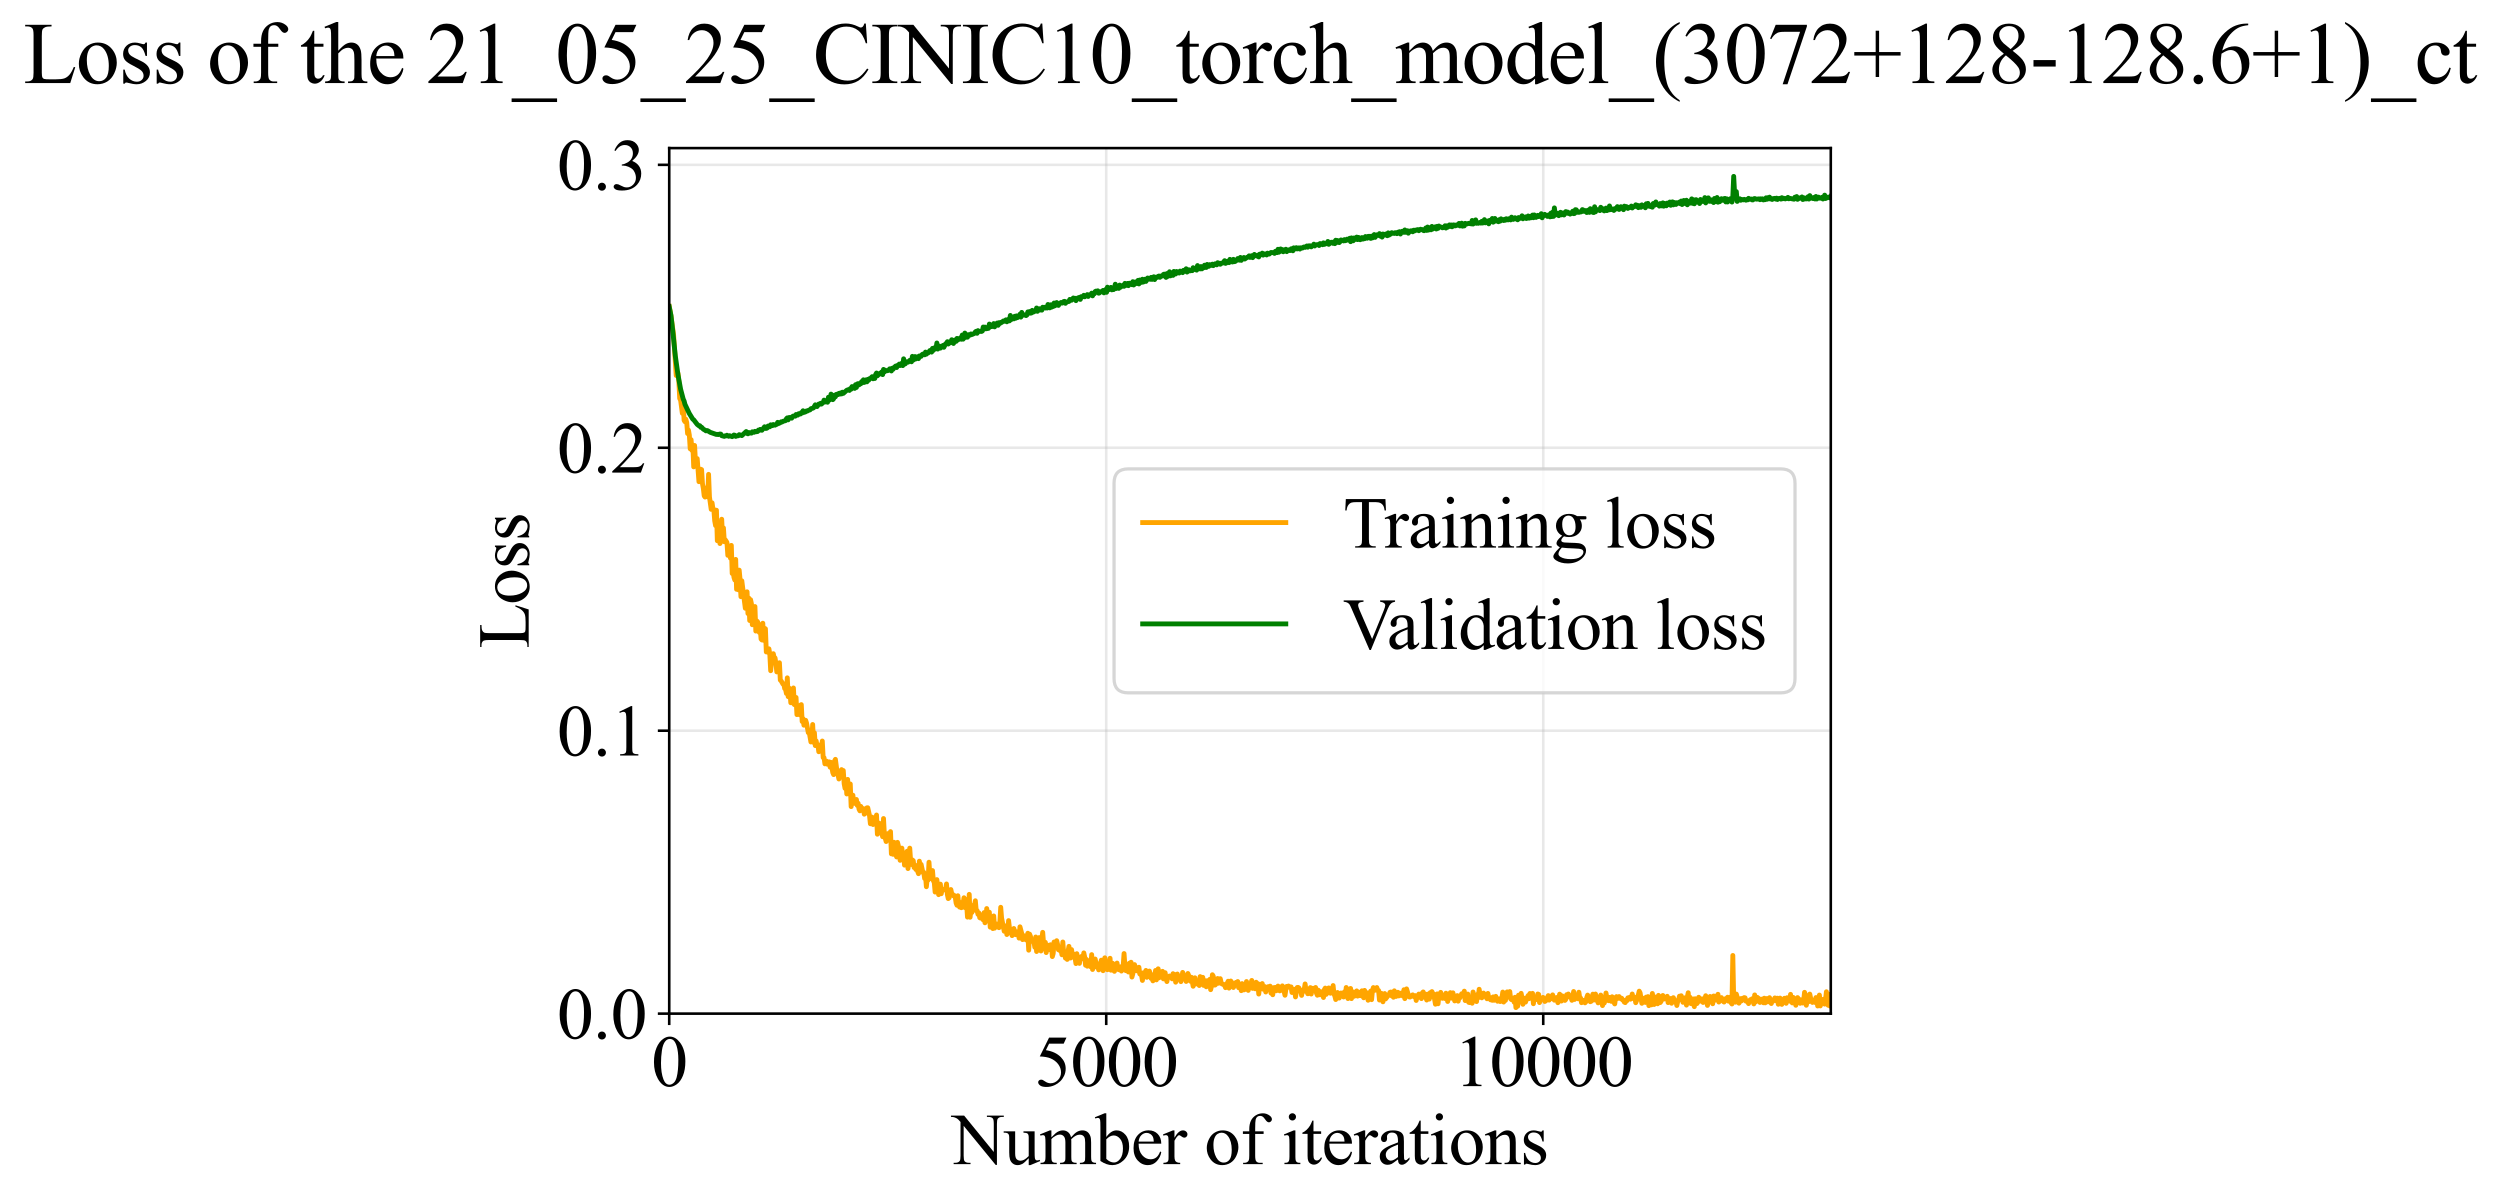 <?xml version="1.0" encoding="utf-8" standalone="no"?>
<!DOCTYPE svg PUBLIC "-//W3C//DTD SVG 1.1//EN"
  "http://www.w3.org/Graphics/SVG/1.1/DTD/svg11.dtd">
<svg xmlns:xlink="http://www.w3.org/1999/xlink" width="768.615pt" height="369.808pt" viewBox="0 0 768.615 369.808" xmlns="http://www.w3.org/2000/svg" version="1.1">
 <defs>
  <style type="text/css">*{stroke-linejoin: round; stroke-linecap: butt}</style>
 </defs>
 <g id="figure_1">
  <g id="patch_1">
   <path d="M 0 369.808 
L 768.615 369.808 
L 768.615 0 
L 0 0 
z
" style="fill: #ffffff"/>
  </g>
  <g id="axes_1">
   <g id="patch_2">
    <path d="M 205.748 311.644 
L 562.867 311.644 
L 562.867 45.532 
L 205.748 45.532 
z
" style="fill: #ffffff"/>
   </g>
   <g id="matplotlib.axis_1">
    <g id="xtick_1">
     <g id="line2d_1">
      <path d="M 205.748 311.644 
L 205.748 45.532 
" clip-path="url(#p75f4cc77b3)" style="fill: none; stroke: #b0b0b0; stroke-opacity: 0.3; stroke-width: 0.8; stroke-linecap: square"/>
     </g>
     <g id="line2d_2">
      <defs>
       <path id="m06ee5448a1" d="M 0 0 
L 0 3.5 
" style="stroke: #000000; stroke-width: 0.8"/>
      </defs>
      <g>
       <use xlink:href="#m06ee5448a1" x="205.748" y="311.644" style="stroke: #000000; stroke-width: 0.8"/>
      </g>
     </g>
     <g id="text_1">
      <!-- 0 -->
      <g transform="translate(200.248 333.92) scale(0.22 -0.22)">
       <defs>
        <path id="TimesNewRomanPSMT-30" d="M 231 2094 
Q 231 2819 450 3342 
Q 669 3866 1031 4122 
Q 1313 4325 1613 4325 
Q 2100 4325 2488 3828 
Q 2972 3213 2972 2159 
Q 2972 1422 2759 906 
Q 2547 391 2217 158 
Q 1888 -75 1581 -75 
Q 975 -75 572 641 
Q 231 1244 231 2094 
z
M 844 2016 
Q 844 1141 1059 588 
Q 1238 122 1591 122 
Q 1759 122 1940 273 
Q 2122 425 2216 781 
Q 2359 1319 2359 2297 
Q 2359 3022 2209 3506 
Q 2097 3866 1919 4016 
Q 1791 4119 1609 4119 
Q 1397 4119 1231 3928 
Q 1006 3669 925 3112 
Q 844 2556 844 2016 
z
" transform="scale(0.016)"/>
       </defs>
       <use xlink:href="#TimesNewRomanPSMT-30"/>
      </g>
     </g>
    </g>
    <g id="xtick_2">
     <g id="line2d_3">
      <path d="M 340.104 311.644 
L 340.104 45.532 
" clip-path="url(#p75f4cc77b3)" style="fill: none; stroke: #b0b0b0; stroke-opacity: 0.3; stroke-width: 0.8; stroke-linecap: square"/>
     </g>
     <g id="line2d_4">
      <g>
       <use xlink:href="#m06ee5448a1" x="340.104" y="311.644" style="stroke: #000000; stroke-width: 0.8"/>
      </g>
     </g>
     <g id="text_2">
      <!-- 5000 -->
      <g transform="translate(318.104 333.92) scale(0.22 -0.22)">
       <defs>
        <path id="TimesNewRomanPSMT-35" d="M 2778 4238 
L 2534 3706 
L 1259 3706 
L 981 3138 
Q 1809 3016 2294 2522 
Q 2709 2097 2709 1522 
Q 2709 1188 2573 903 
Q 2438 619 2231 419 
Q 2025 219 1772 97 
Q 1413 -75 1034 -75 
Q 653 -75 479 54 
Q 306 184 306 341 
Q 306 428 378 495 
Q 450 563 559 563 
Q 641 563 702 538 
Q 763 513 909 409 
Q 1144 247 1384 247 
Q 1750 247 2026 523 
Q 2303 800 2303 1197 
Q 2303 1581 2056 1914 
Q 1809 2247 1375 2428 
Q 1034 2569 447 2591 
L 1259 4238 
L 2778 4238 
z
" transform="scale(0.016)"/>
       </defs>
       <use xlink:href="#TimesNewRomanPSMT-35"/>
       <use xlink:href="#TimesNewRomanPSMT-30" transform="translate(50 0)"/>
       <use xlink:href="#TimesNewRomanPSMT-30" transform="translate(100 0)"/>
       <use xlink:href="#TimesNewRomanPSMT-30" transform="translate(150 0)"/>
      </g>
     </g>
    </g>
    <g id="xtick_3">
     <g id="line2d_5">
      <path d="M 474.461 311.644 
L 474.461 45.532 
" clip-path="url(#p75f4cc77b3)" style="fill: none; stroke: #b0b0b0; stroke-opacity: 0.3; stroke-width: 0.8; stroke-linecap: square"/>
     </g>
     <g id="line2d_6">
      <g>
       <use xlink:href="#m06ee5448a1" x="474.461" y="311.644" style="stroke: #000000; stroke-width: 0.8"/>
      </g>
     </g>
     <g id="text_3">
      <!-- 10000 -->
      <g transform="translate(446.961 333.92) scale(0.22 -0.22)">
       <defs>
        <path id="TimesNewRomanPSMT-31" d="M 750 3822 
L 1781 4325 
L 1884 4325 
L 1884 747 
Q 1884 391 1914 303 
Q 1944 216 2037 169 
Q 2131 122 2419 116 
L 2419 0 
L 825 0 
L 825 116 
Q 1125 122 1212 167 
Q 1300 213 1334 289 
Q 1369 366 1369 747 
L 1369 3034 
Q 1369 3497 1338 3628 
Q 1316 3728 1258 3775 
Q 1200 3822 1119 3822 
Q 1003 3822 797 3725 
L 750 3822 
z
" transform="scale(0.016)"/>
       </defs>
       <use xlink:href="#TimesNewRomanPSMT-31"/>
       <use xlink:href="#TimesNewRomanPSMT-30" transform="translate(50 0)"/>
       <use xlink:href="#TimesNewRomanPSMT-30" transform="translate(100 0)"/>
       <use xlink:href="#TimesNewRomanPSMT-30" transform="translate(150 0)"/>
       <use xlink:href="#TimesNewRomanPSMT-30" transform="translate(200 0)"/>
      </g>
     </g>
    </g>
    <g id="text_4">
     <!-- Number of iterations -->
     <g transform="translate(292.665 357.902) scale(0.22 -0.22)">
      <defs>
       <path id="TimesNewRomanPSMT-4e" d="M -84 4238 
L 1066 4238 
L 3656 1059 
L 3656 3503 
Q 3656 3894 3569 3991 
Q 3453 4122 3203 4122 
L 3056 4122 
L 3056 4238 
L 4531 4238 
L 4531 4122 
L 4381 4122 
Q 4113 4122 4000 3959 
Q 3931 3859 3931 3503 
L 3931 -69 
L 3819 -69 
L 1025 3344 
L 1025 734 
Q 1025 344 1109 247 
Q 1228 116 1475 116 
L 1625 116 
L 1625 0 
L 150 0 
L 150 116 
L 297 116 
Q 569 116 681 278 
Q 750 378 750 734 
L 750 3681 
Q 566 3897 470 3965 
Q 375 4034 191 4094 
Q 100 4122 -84 4122 
L -84 4238 
z
" transform="scale(0.016)"/>
       <path id="TimesNewRomanPSMT-75" d="M 2709 2863 
L 2709 1128 
Q 2709 631 2732 520 
Q 2756 409 2807 365 
Q 2859 322 2928 322 
Q 3025 322 3147 375 
L 3191 266 
L 2334 -88 
L 2194 -88 
L 2194 519 
Q 1825 119 1631 15 
Q 1438 -88 1222 -88 
Q 981 -88 804 51 
Q 628 191 559 409 
Q 491 628 491 1028 
L 491 2306 
Q 491 2509 447 2587 
Q 403 2666 317 2708 
Q 231 2750 6 2747 
L 6 2863 
L 1009 2863 
L 1009 947 
Q 1009 547 1148 422 
Q 1288 297 1484 297 
Q 1619 297 1789 381 
Q 1959 466 2194 703 
L 2194 2325 
Q 2194 2569 2105 2655 
Q 2016 2741 1734 2747 
L 1734 2863 
L 2709 2863 
z
" transform="scale(0.016)"/>
       <path id="TimesNewRomanPSMT-6d" d="M 1050 2338 
Q 1363 2650 1419 2697 
Q 1559 2816 1721 2881 
Q 1884 2947 2044 2947 
Q 2313 2947 2506 2790 
Q 2700 2634 2766 2338 
Q 3088 2713 3309 2830 
Q 3531 2947 3766 2947 
Q 3994 2947 4170 2830 
Q 4347 2713 4450 2447 
Q 4519 2266 4519 1878 
L 4519 647 
Q 4519 378 4559 278 
Q 4591 209 4675 161 
Q 4759 113 4950 113 
L 4950 0 
L 3538 0 
L 3538 113 
L 3597 113 
Q 3781 113 3884 184 
Q 3956 234 3988 344 
Q 4000 397 4000 647 
L 4000 1878 
Q 4000 2228 3916 2372 
Q 3794 2572 3525 2572 
Q 3359 2572 3192 2489 
Q 3025 2406 2788 2181 
L 2781 2147 
L 2788 2013 
L 2788 647 
Q 2788 353 2820 281 
Q 2853 209 2943 161 
Q 3034 113 3253 113 
L 3253 0 
L 1806 0 
L 1806 113 
Q 2044 113 2133 169 
Q 2222 225 2256 338 
Q 2272 391 2272 647 
L 2272 1878 
Q 2272 2228 2169 2381 
Q 2031 2581 1784 2581 
Q 1616 2581 1450 2491 
Q 1191 2353 1050 2181 
L 1050 647 
Q 1050 366 1089 281 
Q 1128 197 1204 155 
Q 1281 113 1516 113 
L 1516 0 
L 100 0 
L 100 113 
Q 297 113 375 155 
Q 453 197 493 289 
Q 534 381 534 647 
L 534 1741 
Q 534 2213 506 2350 
Q 484 2453 437 2492 
Q 391 2531 309 2531 
Q 222 2531 100 2484 
L 53 2597 
L 916 2947 
L 1050 2947 
L 1050 2338 
z
" transform="scale(0.016)"/>
       <path id="TimesNewRomanPSMT-62" d="M 984 2369 
Q 1400 2947 1881 2947 
Q 2322 2947 2650 2570 
Q 2978 2194 2978 1541 
Q 2978 778 2472 313 
Q 2038 -88 1503 -88 
Q 1253 -88 995 3 
Q 738 94 469 275 
L 469 3241 
Q 469 3728 445 3840 
Q 422 3953 372 3993 
Q 322 4034 247 4034 
Q 159 4034 28 3984 
L -16 4094 
L 844 4444 
L 984 4444 
L 984 2369 
z
M 984 2169 
L 984 456 
Q 1144 300 1314 220 
Q 1484 141 1663 141 
Q 1947 141 2192 453 
Q 2438 766 2438 1363 
Q 2438 1913 2192 2208 
Q 1947 2503 1634 2503 
Q 1469 2503 1303 2419 
Q 1178 2356 984 2169 
z
" transform="scale(0.016)"/>
       <path id="TimesNewRomanPSMT-65" d="M 681 1784 
Q 678 1147 991 784 
Q 1303 422 1725 422 
Q 2006 422 2214 576 
Q 2422 731 2563 1106 
L 2659 1044 
Q 2594 616 2278 264 
Q 1963 -88 1488 -88 
Q 972 -88 605 314 
Q 238 716 238 1394 
Q 238 2128 614 2539 
Q 991 2950 1559 2950 
Q 2041 2950 2350 2633 
Q 2659 2316 2659 1784 
L 681 1784 
z
M 681 1966 
L 2006 1966 
Q 1991 2241 1941 2353 
Q 1863 2528 1708 2628 
Q 1553 2728 1384 2728 
Q 1125 2728 920 2526 
Q 716 2325 681 1966 
z
" transform="scale(0.016)"/>
       <path id="TimesNewRomanPSMT-72" d="M 1038 2947 
L 1038 2303 
Q 1397 2947 1775 2947 
Q 1947 2947 2059 2842 
Q 2172 2738 2172 2600 
Q 2172 2478 2090 2393 
Q 2009 2309 1897 2309 
Q 1788 2309 1652 2417 
Q 1516 2525 1450 2525 
Q 1394 2525 1328 2463 
Q 1188 2334 1038 2041 
L 1038 669 
Q 1038 431 1097 309 
Q 1138 225 1241 169 
Q 1344 113 1538 113 
L 1538 0 
L 72 0 
L 72 113 
Q 291 113 397 181 
Q 475 231 506 341 
Q 522 394 522 644 
L 522 1753 
Q 522 2253 501 2348 
Q 481 2444 426 2487 
Q 372 2531 291 2531 
Q 194 2531 72 2484 
L 41 2597 
L 906 2947 
L 1038 2947 
z
" transform="scale(0.016)"/>
       <path id="TimesNewRomanPSMT-20" transform="scale(0.016)"/>
       <path id="TimesNewRomanPSMT-6f" d="M 1600 2947 
Q 2250 2947 2644 2453 
Q 2978 2031 2978 1484 
Q 2978 1100 2793 706 
Q 2609 313 2286 112 
Q 1963 -88 1566 -88 
Q 919 -88 538 428 
Q 216 863 216 1403 
Q 216 1797 411 2186 
Q 606 2575 925 2761 
Q 1244 2947 1600 2947 
z
M 1503 2744 
Q 1338 2744 1170 2645 
Q 1003 2547 900 2300 
Q 797 2053 797 1666 
Q 797 1041 1045 587 
Q 1294 134 1700 134 
Q 2003 134 2200 384 
Q 2397 634 2397 1244 
Q 2397 2006 2069 2444 
Q 1847 2744 1503 2744 
z
" transform="scale(0.016)"/>
       <path id="TimesNewRomanPSMT-66" d="M 1319 2638 
L 1319 756 
Q 1319 356 1406 250 
Q 1522 113 1716 113 
L 1975 113 
L 1975 0 
L 266 0 
L 266 113 
L 394 113 
Q 519 113 622 175 
Q 725 238 764 344 
Q 803 450 803 756 
L 803 2638 
L 247 2638 
L 247 2863 
L 803 2863 
L 803 3050 
Q 803 3478 940 3775 
Q 1078 4072 1361 4255 
Q 1644 4438 1997 4438 
Q 2325 4438 2600 4225 
Q 2781 4084 2781 3909 
Q 2781 3816 2700 3733 
Q 2619 3650 2525 3650 
Q 2453 3650 2373 3701 
Q 2294 3753 2178 3923 
Q 2063 4094 1966 4153 
Q 1869 4213 1750 4213 
Q 1606 4213 1506 4136 
Q 1406 4059 1362 3898 
Q 1319 3738 1319 3069 
L 1319 2863 
L 2056 2863 
L 2056 2638 
L 1319 2638 
z
" transform="scale(0.016)"/>
       <path id="TimesNewRomanPSMT-69" d="M 928 4444 
Q 1059 4444 1151 4351 
Q 1244 4259 1244 4128 
Q 1244 3997 1151 3903 
Q 1059 3809 928 3809 
Q 797 3809 703 3903 
Q 609 3997 609 4128 
Q 609 4259 701 4351 
Q 794 4444 928 4444 
z
M 1188 2947 
L 1188 647 
Q 1188 378 1227 289 
Q 1266 200 1342 156 
Q 1419 113 1622 113 
L 1622 0 
L 231 0 
L 231 113 
Q 441 113 512 153 
Q 584 194 626 287 
Q 669 381 669 647 
L 669 1750 
Q 669 2216 641 2353 
Q 619 2453 572 2492 
Q 525 2531 444 2531 
Q 356 2531 231 2484 
L 188 2597 
L 1050 2947 
L 1188 2947 
z
" transform="scale(0.016)"/>
       <path id="TimesNewRomanPSMT-74" d="M 1031 3803 
L 1031 2863 
L 1700 2863 
L 1700 2644 
L 1031 2644 
L 1031 788 
Q 1031 509 1111 412 
Q 1191 316 1316 316 
Q 1419 316 1516 380 
Q 1613 444 1666 569 
L 1788 569 
Q 1678 263 1478 108 
Q 1278 -47 1066 -47 
Q 922 -47 784 33 
Q 647 113 581 261 
Q 516 409 516 719 
L 516 2644 
L 63 2644 
L 63 2747 
Q 234 2816 414 2980 
Q 594 3144 734 3369 
Q 806 3488 934 3803 
L 1031 3803 
z
" transform="scale(0.016)"/>
       <path id="TimesNewRomanPSMT-61" d="M 1822 413 
Q 1381 72 1269 19 
Q 1100 -59 909 -59 
Q 613 -59 420 144 
Q 228 347 228 678 
Q 228 888 322 1041 
Q 450 1253 767 1440 
Q 1084 1628 1822 1897 
L 1822 2009 
Q 1822 2438 1686 2597 
Q 1550 2756 1291 2756 
Q 1094 2756 978 2650 
Q 859 2544 859 2406 
L 866 2225 
Q 866 2081 792 2003 
Q 719 1925 600 1925 
Q 484 1925 411 2006 
Q 338 2088 338 2228 
Q 338 2497 613 2722 
Q 888 2947 1384 2947 
Q 1766 2947 2009 2819 
Q 2194 2722 2281 2516 
Q 2338 2381 2338 1966 
L 2338 994 
Q 2338 584 2353 492 
Q 2369 400 2405 369 
Q 2441 338 2488 338 
Q 2538 338 2575 359 
Q 2641 400 2828 588 
L 2828 413 
Q 2478 -56 2159 -56 
Q 2006 -56 1915 50 
Q 1825 156 1822 413 
z
M 1822 616 
L 1822 1706 
Q 1350 1519 1213 1441 
Q 966 1303 859 1153 
Q 753 1003 753 825 
Q 753 600 887 451 
Q 1022 303 1197 303 
Q 1434 303 1822 616 
z
" transform="scale(0.016)"/>
       <path id="TimesNewRomanPSMT-6e" d="M 1034 2341 
Q 1538 2947 1994 2947 
Q 2228 2947 2397 2830 
Q 2566 2713 2666 2444 
Q 2734 2256 2734 1869 
L 2734 647 
Q 2734 375 2778 278 
Q 2813 200 2889 156 
Q 2966 113 3172 113 
L 3172 0 
L 1756 0 
L 1756 113 
L 1816 113 
Q 2016 113 2095 173 
Q 2175 234 2206 353 
Q 2219 400 2219 647 
L 2219 1819 
Q 2219 2209 2117 2386 
Q 2016 2563 1775 2563 
Q 1403 2563 1034 2156 
L 1034 647 
Q 1034 356 1069 288 
Q 1113 197 1189 155 
Q 1266 113 1500 113 
L 1500 0 
L 84 0 
L 84 113 
L 147 113 
Q 366 113 442 223 
Q 519 334 519 647 
L 519 1709 
Q 519 2225 495 2337 
Q 472 2450 423 2490 
Q 375 2531 294 2531 
Q 206 2531 84 2484 
L 38 2597 
L 900 2947 
L 1034 2947 
L 1034 2341 
z
" transform="scale(0.016)"/>
       <path id="TimesNewRomanPSMT-73" d="M 2050 2947 
L 2050 1972 
L 1947 1972 
Q 1828 2431 1642 2597 
Q 1456 2763 1169 2763 
Q 950 2763 815 2647 
Q 681 2531 681 2391 
Q 681 2216 781 2091 
Q 878 1963 1175 1819 
L 1631 1597 
Q 2266 1288 2266 781 
Q 2266 391 1970 151 
Q 1675 -88 1309 -88 
Q 1047 -88 709 6 
Q 606 38 541 38 
Q 469 38 428 -44 
L 325 -44 
L 325 978 
L 428 978 
Q 516 541 762 319 
Q 1009 97 1316 97 
Q 1531 97 1667 223 
Q 1803 350 1803 528 
Q 1803 744 1651 891 
Q 1500 1038 1047 1263 
Q 594 1488 453 1669 
Q 313 1847 313 2119 
Q 313 2472 555 2709 
Q 797 2947 1181 2947 
Q 1350 2947 1591 2875 
Q 1750 2828 1803 2828 
Q 1853 2828 1881 2850 
Q 1909 2872 1947 2947 
L 2050 2947 
z
" transform="scale(0.016)"/>
      </defs>
      <use xlink:href="#TimesNewRomanPSMT-4e"/>
      <use xlink:href="#TimesNewRomanPSMT-75" transform="translate(72.217 0)"/>
      <use xlink:href="#TimesNewRomanPSMT-6d" transform="translate(122.217 0)"/>
      <use xlink:href="#TimesNewRomanPSMT-62" transform="translate(200 0)"/>
      <use xlink:href="#TimesNewRomanPSMT-65" transform="translate(250 0)"/>
      <use xlink:href="#TimesNewRomanPSMT-72" transform="translate(294.385 0)"/>
      <use xlink:href="#TimesNewRomanPSMT-20" transform="translate(327.686 0)"/>
      <use xlink:href="#TimesNewRomanPSMT-6f" transform="translate(352.686 0)"/>
      <use xlink:href="#TimesNewRomanPSMT-66" transform="translate(402.686 0)"/>
      <use xlink:href="#TimesNewRomanPSMT-20" transform="translate(435.986 0)"/>
      <use xlink:href="#TimesNewRomanPSMT-69" transform="translate(460.986 0)"/>
      <use xlink:href="#TimesNewRomanPSMT-74" transform="translate(488.77 0)"/>
      <use xlink:href="#TimesNewRomanPSMT-65" transform="translate(516.553 0)"/>
      <use xlink:href="#TimesNewRomanPSMT-72" transform="translate(560.938 0)"/>
      <use xlink:href="#TimesNewRomanPSMT-61" transform="translate(594.238 0)"/>
      <use xlink:href="#TimesNewRomanPSMT-74" transform="translate(638.623 0)"/>
      <use xlink:href="#TimesNewRomanPSMT-69" transform="translate(666.406 0)"/>
      <use xlink:href="#TimesNewRomanPSMT-6f" transform="translate(694.189 0)"/>
      <use xlink:href="#TimesNewRomanPSMT-6e" transform="translate(744.189 0)"/>
      <use xlink:href="#TimesNewRomanPSMT-73" transform="translate(794.189 0)"/>
     </g>
    </g>
   </g>
   <g id="matplotlib.axis_2">
    <g id="ytick_1">
     <g id="line2d_7">
      <path d="M 205.748 311.644 
L 562.867 311.644 
" clip-path="url(#p75f4cc77b3)" style="fill: none; stroke: #b0b0b0; stroke-opacity: 0.3; stroke-width: 0.8; stroke-linecap: square"/>
     </g>
     <g id="line2d_8">
      <defs>
       <path id="mb86a8b3bb3" d="M 0 0 
L -3.5 0 
" style="stroke: #000000; stroke-width: 0.8"/>
      </defs>
      <g>
       <use xlink:href="#mb86a8b3bb3" x="205.748" y="311.644" style="stroke: #000000; stroke-width: 0.8"/>
      </g>
     </g>
     <g id="text_5">
      <!-- 0.0 -->
      <g transform="translate(171.248 319.282) scale(0.22 -0.22)">
       <defs>
        <path id="TimesNewRomanPSMT-2e" d="M 800 606 
Q 947 606 1047 504 
Q 1147 403 1147 259 
Q 1147 116 1045 14 
Q 944 -88 800 -88 
Q 656 -88 554 14 
Q 453 116 453 259 
Q 453 406 554 506 
Q 656 606 800 606 
z
" transform="scale(0.016)"/>
       </defs>
       <use xlink:href="#TimesNewRomanPSMT-30"/>
       <use xlink:href="#TimesNewRomanPSMT-2e" transform="translate(50 0)"/>
       <use xlink:href="#TimesNewRomanPSMT-30" transform="translate(75 0)"/>
      </g>
     </g>
    </g>
    <g id="ytick_2">
     <g id="line2d_9">
      <path d="M 205.748 224.654 
L 562.867 224.654 
" clip-path="url(#p75f4cc77b3)" style="fill: none; stroke: #b0b0b0; stroke-opacity: 0.3; stroke-width: 0.8; stroke-linecap: square"/>
     </g>
     <g id="line2d_10">
      <g>
       <use xlink:href="#mb86a8b3bb3" x="205.748" y="224.654" style="stroke: #000000; stroke-width: 0.8"/>
      </g>
     </g>
     <g id="text_6">
      <!-- 0.1 -->
      <g transform="translate(171.248 232.293) scale(0.22 -0.22)">
       <use xlink:href="#TimesNewRomanPSMT-30"/>
       <use xlink:href="#TimesNewRomanPSMT-2e" transform="translate(50 0)"/>
       <use xlink:href="#TimesNewRomanPSMT-31" transform="translate(75 0)"/>
      </g>
     </g>
    </g>
    <g id="ytick_3">
     <g id="line2d_11">
      <path d="M 205.748 137.665 
L 562.867 137.665 
" clip-path="url(#p75f4cc77b3)" style="fill: none; stroke: #b0b0b0; stroke-opacity: 0.3; stroke-width: 0.8; stroke-linecap: square"/>
     </g>
     <g id="line2d_12">
      <g>
       <use xlink:href="#mb86a8b3bb3" x="205.748" y="137.665" style="stroke: #000000; stroke-width: 0.8"/>
      </g>
     </g>
     <g id="text_7">
      <!-- 0.2 -->
      <g transform="translate(171.248 145.304) scale(0.22 -0.22)">
       <defs>
        <path id="TimesNewRomanPSMT-32" d="M 2934 816 
L 2638 0 
L 138 0 
L 138 116 
Q 1241 1122 1691 1759 
Q 2141 2397 2141 2925 
Q 2141 3328 1894 3587 
Q 1647 3847 1303 3847 
Q 991 3847 742 3664 
Q 494 3481 375 3128 
L 259 3128 
Q 338 3706 661 4015 
Q 984 4325 1469 4325 
Q 1984 4325 2329 3994 
Q 2675 3663 2675 3213 
Q 2675 2891 2525 2569 
Q 2294 2063 1775 1497 
Q 997 647 803 472 
L 1909 472 
Q 2247 472 2383 497 
Q 2519 522 2628 598 
Q 2738 675 2819 816 
L 2934 816 
z
" transform="scale(0.016)"/>
       </defs>
       <use xlink:href="#TimesNewRomanPSMT-30"/>
       <use xlink:href="#TimesNewRomanPSMT-2e" transform="translate(50 0)"/>
       <use xlink:href="#TimesNewRomanPSMT-32" transform="translate(75 0)"/>
      </g>
     </g>
    </g>
    <g id="ytick_4">
     <g id="line2d_13">
      <path d="M 205.748 50.676 
L 562.867 50.676 
" clip-path="url(#p75f4cc77b3)" style="fill: none; stroke: #b0b0b0; stroke-opacity: 0.3; stroke-width: 0.8; stroke-linecap: square"/>
     </g>
     <g id="line2d_14">
      <g>
       <use xlink:href="#mb86a8b3bb3" x="205.748" y="50.676" style="stroke: #000000; stroke-width: 0.8"/>
      </g>
     </g>
     <g id="text_8">
      <!-- 0.3 -->
      <g transform="translate(171.248 58.314) scale(0.22 -0.22)">
       <defs>
        <path id="TimesNewRomanPSMT-33" d="M 325 3431 
Q 506 3859 782 4092 
Q 1059 4325 1472 4325 
Q 1981 4325 2253 3994 
Q 2459 3747 2459 3466 
Q 2459 3003 1878 2509 
Q 2269 2356 2469 2072 
Q 2669 1788 2669 1403 
Q 2669 853 2319 450 
Q 1863 -75 997 -75 
Q 569 -75 414 31 
Q 259 138 259 259 
Q 259 350 332 419 
Q 406 488 509 488 
Q 588 488 669 463 
Q 722 447 909 348 
Q 1097 250 1169 231 
Q 1284 197 1416 197 
Q 1734 197 1970 444 
Q 2206 691 2206 1028 
Q 2206 1275 2097 1509 
Q 2016 1684 1919 1775 
Q 1784 1900 1550 2001 
Q 1316 2103 1072 2103 
L 972 2103 
L 972 2197 
Q 1219 2228 1467 2375 
Q 1716 2522 1828 2728 
Q 1941 2934 1941 3181 
Q 1941 3503 1739 3701 
Q 1538 3900 1238 3900 
Q 753 3900 428 3381 
L 325 3431 
z
" transform="scale(0.016)"/>
       </defs>
       <use xlink:href="#TimesNewRomanPSMT-30"/>
       <use xlink:href="#TimesNewRomanPSMT-2e" transform="translate(50 0)"/>
       <use xlink:href="#TimesNewRomanPSMT-33" transform="translate(75 0)"/>
      </g>
     </g>
    </g>
    <g id="text_9">
     <!-- Loss -->
     <g transform="translate(162.542 199.369) rotate(-90) scale(0.22 -0.22)">
      <defs>
       <path id="TimesNewRomanPSMT-4c" d="M 3669 1172 
L 3772 1150 
L 3409 0 
L 128 0 
L 128 116 
L 288 116 
Q 556 116 672 291 
Q 738 391 738 753 
L 738 3488 
Q 738 3884 650 3984 
Q 528 4122 288 4122 
L 128 4122 
L 128 4238 
L 2047 4238 
L 2047 4122 
Q 1709 4125 1573 4059 
Q 1438 3994 1388 3894 
Q 1338 3794 1338 3416 
L 1338 753 
Q 1338 494 1388 397 
Q 1425 331 1503 300 
Q 1581 269 1991 269 
L 2300 269 
Q 2788 269 2984 341 
Q 3181 413 3343 595 
Q 3506 778 3669 1172 
z
" transform="scale(0.016)"/>
      </defs>
      <use xlink:href="#TimesNewRomanPSMT-4c"/>
      <use xlink:href="#TimesNewRomanPSMT-6f" transform="translate(61.084 0)"/>
      <use xlink:href="#TimesNewRomanPSMT-73" transform="translate(111.084 0)"/>
      <use xlink:href="#TimesNewRomanPSMT-73" transform="translate(150 0)"/>
     </g>
    </g>
   </g>
   <g id="line2d_15">
    <path d="M 205.748 94.175 
L 206.285 97.121 
L 207.092 102.933 
L 207.899 115.453 
L 208.168 114.609 
L 208.437 114.787 
L 208.706 117.289 
L 208.974 122.554 
L 209.243 122.981 
L 209.781 127.073 
L 210.05 123.932 
L 210.319 129.222 
L 210.588 129.65 
L 210.857 128.892 
L 211.126 129.896 
L 211.395 133.284 
L 211.664 132.241 
L 211.933 133.786 
L 212.201 137.982 
L 212.47 135.18 
L 212.739 138.482 
L 213.008 136.829 
L 213.277 143.538 
L 213.546 136.953 
L 213.815 141.911 
L 214.084 142.108 
L 214.353 141.001 
L 214.891 148.092 
L 215.428 144.258 
L 215.697 144.383 
L 215.966 148.678 
L 216.235 150.145 
L 216.504 152.466 
L 216.773 152.821 
L 217.042 150.058 
L 217.311 151.874 
L 217.58 152.743 
L 217.849 145.841 
L 218.118 152.763 
L 218.655 156.594 
L 218.924 154.595 
L 219.193 156.483 
L 219.462 156.578 
L 219.731 160.124 
L 220 161.591 
L 220.269 156.869 
L 220.538 166.248 
L 220.807 161.939 
L 221.076 160.718 
L 221.345 167.112 
L 221.614 166.506 
L 221.882 159.64 
L 222.151 165.33 
L 222.42 162.305 
L 222.689 166.552 
L 222.958 165.932 
L 223.496 166.749 
L 223.765 170.735 
L 224.034 168.113 
L 224.303 168.033 
L 224.572 171.594 
L 224.841 167.682 
L 225.109 176.317 
L 225.378 175.416 
L 225.647 177.488 
L 225.916 178.322 
L 226.185 171.991 
L 226.454 181.174 
L 226.723 178.237 
L 226.992 181.321 
L 227.261 175.288 
L 227.53 178.185 
L 227.799 183.449 
L 228.067 178.57 
L 229.143 187.003 
L 229.412 182.27 
L 229.681 181.949 
L 229.95 188.624 
L 230.219 183.888 
L 230.488 190.774 
L 230.757 184.37 
L 231.026 185.64 
L 231.294 192.077 
L 231.563 188.383 
L 231.832 189.282 
L 232.101 186.474 
L 232.37 194.024 
L 232.639 190.883 
L 232.908 191.145 
L 233.177 191.875 
L 233.446 194.442 
L 233.715 192.919 
L 233.984 196.454 
L 234.253 196.76 
L 234.521 191.606 
L 234.79 196.87 
L 235.059 193.161 
L 235.328 193.314 
L 235.597 200.439 
L 235.866 200.081 
L 236.135 200.563 
L 236.404 199.479 
L 236.673 201.112 
L 236.942 206.203 
L 237.211 202.978 
L 237.48 202.346 
L 237.748 200.976 
L 238.017 202.209 
L 238.286 202.282 
L 238.555 204.015 
L 238.824 206.569 
L 239.362 203.965 
L 239.631 203.76 
L 239.9 209.087 
L 240.169 209.342 
L 240.707 210.312 
L 240.975 210.261 
L 241.244 211.687 
L 241.513 211.923 
L 241.782 213.217 
L 242.051 208.399 
L 242.32 214.173 
L 242.589 211.522 
L 242.858 212.57 
L 243.127 216.053 
L 243.396 214.05 
L 243.665 216.116 
L 243.934 211.509 
L 244.202 216.619 
L 244.74 214.433 
L 245.009 219.701 
L 245.547 217.187 
L 245.816 219.736 
L 246.085 216.795 
L 246.354 216.633 
L 246.623 221.83 
L 246.892 220.949 
L 247.161 222.966 
L 247.429 222.603 
L 247.698 221.46 
L 247.967 222.308 
L 248.505 225.247 
L 248.774 225.048 
L 249.312 228.11 
L 249.581 227.388 
L 249.85 222.747 
L 250.119 228.254 
L 250.387 225.29 
L 250.656 229.227 
L 250.925 227.791 
L 251.194 229.192 
L 251.463 228.999 
L 251.732 231.114 
L 252.001 229.059 
L 252.27 229.761 
L 252.539 230.816 
L 252.808 227.827 
L 253.077 232.909 
L 253.346 232.945 
L 253.614 234.842 
L 253.883 234.252 
L 254.152 234.029 
L 254.421 234.976 
L 254.959 234.229 
L 255.228 235.876 
L 255.497 234.394 
L 256.035 237.535 
L 256.304 238.151 
L 256.573 233.987 
L 256.841 233.459 
L 257.379 237.477 
L 257.648 238.231 
L 257.917 239.5 
L 258.724 236.613 
L 258.993 238.688 
L 259.262 236.897 
L 259.531 240.94 
L 259.8 242.37 
L 260.068 239.895 
L 260.337 244.103 
L 260.606 239.619 
L 260.875 244.032 
L 261.144 243.834 
L 261.413 241.027 
L 261.682 247.985 
L 261.951 244.841 
L 262.22 244.482 
L 262.489 246.965 
L 262.758 246.999 
L 263.027 246.89 
L 263.295 245.798 
L 263.564 247.617 
L 263.833 246.97 
L 264.102 248.766 
L 264.371 249.29 
L 264.64 247.919 
L 265.178 249.146 
L 265.447 248.613 
L 265.716 250.317 
L 265.985 249.324 
L 266.254 249.987 
L 266.522 248.362 
L 266.791 248.346 
L 267.329 250.756 
L 267.598 253.265 
L 268.136 251.237 
L 268.405 253.497 
L 268.674 251.975 
L 268.943 251.586 
L 269.212 252.487 
L 269.481 250.569 
L 269.749 256.476 
L 270.287 253.075 
L 270.556 254.62 
L 270.825 254.158 
L 271.094 256.138 
L 271.363 257.245 
L 271.632 251.652 
L 271.901 256.725 
L 272.439 258.73 
L 272.707 257.737 
L 272.976 256.284 
L 273.514 257.873 
L 273.783 255.678 
L 274.052 262.513 
L 274.321 259.899 
L 274.59 262.66 
L 274.859 258.956 
L 275.397 262.669 
L 275.666 263.468 
L 275.934 258.983 
L 276.203 260.033 
L 276.741 264.504 
L 277.01 261.612 
L 277.279 260.755 
L 277.548 263.579 
L 277.817 262.665 
L 278.086 265.979 
L 278.355 263.1 
L 278.624 262.193 
L 278.893 261.708 
L 279.161 267.036 
L 279.43 265.044 
L 279.699 260.764 
L 279.968 264.737 
L 280.237 265.801 
L 280.506 264.386 
L 280.775 264.623 
L 281.044 266.735 
L 281.313 265.998 
L 281.582 267.314 
L 281.851 266.126 
L 282.12 267.864 
L 282.388 268.609 
L 282.657 264.769 
L 282.926 266.525 
L 283.195 265.761 
L 283.733 268.253 
L 284.002 268.175 
L 284.271 270.083 
L 284.54 269.173 
L 284.809 272.616 
L 285.078 269.975 
L 285.347 270.586 
L 285.615 265.086 
L 285.884 269.207 
L 286.153 270.091 
L 286.422 269.914 
L 286.691 267.655 
L 286.96 270.796 
L 287.229 271.257 
L 287.498 274.256 
L 287.767 271.076 
L 288.036 270.438 
L 288.574 275.051 
L 288.842 274.481 
L 289.111 271.823 
L 289.38 274.773 
L 289.649 273.397 
L 290.456 273.603 
L 290.725 273.315 
L 290.994 271.768 
L 291.263 275.005 
L 291.532 276.264 
L 291.801 276.025 
L 292.338 273.484 
L 292.607 274.742 
L 292.876 274.938 
L 293.145 275.424 
L 293.414 275.32 
L 293.683 275.779 
L 293.952 277.631 
L 294.221 278.314 
L 294.49 275.387 
L 294.759 278.306 
L 295.027 278.885 
L 295.296 277.467 
L 295.565 279.073 
L 295.834 277.63 
L 296.103 277.786 
L 296.372 276.011 
L 296.641 279.029 
L 296.91 276.524 
L 297.179 277.835 
L 297.448 281.959 
L 297.717 281.427 
L 297.986 274.973 
L 298.254 282.004 
L 298.523 279.629 
L 298.792 280.55 
L 299.061 279.057 
L 299.33 278.267 
L 299.599 278.248 
L 299.868 276.937 
L 300.137 279.997 
L 300.406 279.955 
L 300.675 281.11 
L 300.944 280.661 
L 301.213 282.141 
L 301.481 282.275 
L 302.019 281.242 
L 302.288 282.821 
L 302.557 280.573 
L 302.826 283.708 
L 303.095 282.836 
L 303.364 279.331 
L 303.633 281.925 
L 303.902 283.023 
L 304.171 280.458 
L 304.44 285.041 
L 304.708 281.915 
L 304.977 282.149 
L 305.246 285.485 
L 305.515 281.606 
L 305.784 285.359 
L 306.322 284.057 
L 306.591 284.24 
L 306.86 284.078 
L 307.129 285.213 
L 307.398 283.575 
L 307.667 278.945 
L 307.935 282.245 
L 308.742 286.306 
L 309.011 284.658 
L 309.28 284.704 
L 309.549 287.315 
L 309.818 286.801 
L 310.087 283.041 
L 310.356 285.341 
L 310.625 286.572 
L 310.894 286.644 
L 311.162 287.647 
L 311.431 287.033 
L 311.7 285.467 
L 312.238 287.357 
L 312.507 286.467 
L 313.045 287.094 
L 313.314 288.42 
L 313.583 284.946 
L 314.121 286.968 
L 314.389 288.876 
L 314.658 288.074 
L 314.927 287.719 
L 315.196 287.917 
L 315.465 288.97 
L 315.734 288.607 
L 316.003 286.923 
L 316.272 292.131 
L 316.541 287.2 
L 316.81 287.872 
L 317.079 289.359 
L 317.348 289.416 
L 317.616 289.151 
L 317.885 289.545 
L 318.154 291.237 
L 318.423 288.073 
L 318.692 292.537 
L 318.961 290.013 
L 319.23 289.338 
L 319.499 288.255 
L 319.768 288.327 
L 320.037 292.374 
L 320.306 288.584 
L 320.574 286.642 
L 320.843 290.024 
L 321.112 291.725 
L 321.381 289.722 
L 321.65 292.863 
L 321.919 290.501 
L 322.188 291.93 
L 322.457 291.983 
L 322.726 290.68 
L 322.995 290.453 
L 323.264 290.585 
L 323.533 294.092 
L 323.801 293.127 
L 324.07 289.612 
L 324.339 290.373 
L 324.608 289.528 
L 324.877 289.217 
L 325.146 290.335 
L 325.415 292.008 
L 325.684 292.071 
L 325.953 292.314 
L 326.222 292.088 
L 326.491 293.544 
L 326.76 289.615 
L 327.028 293.117 
L 327.297 292.86 
L 327.566 294.569 
L 327.835 294.262 
L 328.104 294.967 
L 328.373 292.41 
L 328.642 290.951 
L 328.911 294.526 
L 329.18 294.521 
L 329.449 291.959 
L 329.718 293.756 
L 329.987 293.26 
L 330.255 294.08 
L 330.524 294.517 
L 330.793 296.248 
L 331.062 293.208 
L 331.331 295.279 
L 331.6 294.171 
L 331.869 296.183 
L 332.138 294.301 
L 332.407 294.297 
L 332.676 293.95 
L 332.945 294.759 
L 333.214 292.969 
L 333.482 294.222 
L 333.751 296.756 
L 334.02 294.973 
L 334.289 297.056 
L 334.558 296.958 
L 334.827 295.389 
L 335.096 295.475 
L 335.365 297.257 
L 335.634 293.499 
L 335.903 298.064 
L 336.172 295.918 
L 336.709 294.855 
L 337.247 297.401 
L 337.516 296.863 
L 337.785 298.183 
L 338.054 296.265 
L 338.323 296.39 
L 338.592 295.195 
L 338.861 297.683 
L 339.13 298.437 
L 339.668 294.477 
L 339.936 296.964 
L 340.205 296.366 
L 340.474 298.134 
L 340.743 296.816 
L 341.012 296.558 
L 341.281 294.615 
L 341.55 298.282 
L 341.819 296.848 
L 342.088 296.17 
L 342.357 298.347 
L 342.626 298.635 
L 342.894 296.764 
L 343.163 297.549 
L 343.432 296.089 
L 343.701 297.977 
L 343.97 298.137 
L 344.239 298.063 
L 344.508 297.24 
L 344.777 298.552 
L 345.046 297.273 
L 345.315 297.01 
L 345.584 293.163 
L 345.853 297.004 
L 346.121 298.414 
L 346.39 298.442 
L 346.659 297.644 
L 346.928 298.835 
L 347.197 296.153 
L 347.466 297.685 
L 347.735 295.839 
L 348.004 300.385 
L 348.273 299.423 
L 348.811 296.571 
L 349.348 298.427 
L 349.617 298.247 
L 349.886 298.595 
L 350.155 297.379 
L 350.424 299.433 
L 350.962 299.809 
L 351.231 301.433 
L 351.5 299.096 
L 351.769 299.648 
L 352.038 299.17 
L 352.307 298.358 
L 352.575 300.476 
L 352.844 299.19 
L 353.113 300.22 
L 353.382 298.553 
L 353.651 299.346 
L 353.92 300.824 
L 354.189 299.708 
L 354.458 301.558 
L 354.727 299.987 
L 354.996 301.035 
L 355.265 298.364 
L 355.534 301.256 
L 356.071 297.858 
L 356.34 300.629 
L 356.609 298.727 
L 356.878 300.127 
L 357.416 298.634 
L 357.685 300.951 
L 357.954 300.333 
L 358.223 299.053 
L 358.492 300.885 
L 358.761 301.779 
L 359.029 300.273 
L 359.298 300.518 
L 359.567 300.07 
L 359.836 300.478 
L 360.105 300.359 
L 360.374 300.94 
L 360.643 299.36 
L 360.912 299.67 
L 361.181 299.601 
L 361.45 301.968 
L 361.719 301.134 
L 361.988 299.465 
L 362.256 301.004 
L 362.525 300.226 
L 362.794 300.483 
L 363.063 301.796 
L 363.332 300.804 
L 363.601 298.966 
L 364.139 300.956 
L 364.408 300.357 
L 364.677 301.744 
L 364.946 300.958 
L 365.214 299.299 
L 365.752 300.598 
L 366.021 301.685 
L 366.29 300.456 
L 366.828 303.22 
L 367.366 300.616 
L 367.635 302.533 
L 367.904 301.846 
L 368.173 302.239 
L 368.441 301.919 
L 368.71 302.989 
L 368.979 300.254 
L 369.517 301.319 
L 369.786 300.476 
L 370.055 302.962 
L 370.324 301.437 
L 370.593 302.076 
L 370.862 303.39 
L 371.131 301.518 
L 371.4 302.577 
L 371.937 301.106 
L 372.206 304.268 
L 372.475 303.185 
L 372.744 299.679 
L 373.013 300.11 
L 373.282 302.852 
L 373.551 302.858 
L 373.82 302.611 
L 374.089 301.93 
L 374.358 300.84 
L 374.627 302.3 
L 374.895 302.047 
L 375.164 300.891 
L 375.433 302.057 
L 375.702 302.521 
L 375.971 302.587 
L 376.509 302.962 
L 376.778 303.657 
L 377.047 302.452 
L 377.316 302.407 
L 377.585 301.673 
L 377.854 303.794 
L 378.122 302.162 
L 378.391 301.606 
L 378.66 301.96 
L 378.929 302.525 
L 379.198 303.605 
L 380.005 302.035 
L 380.274 302.835 
L 380.543 301.774 
L 380.812 303.664 
L 381.081 302.51 
L 381.349 302.751 
L 381.618 304.579 
L 381.887 302.409 
L 382.425 304.338 
L 382.963 304.09 
L 383.232 301.772 
L 383.501 303.834 
L 383.77 304.491 
L 384.039 302.967 
L 384.308 303.38 
L 384.576 302.595 
L 384.845 301.435 
L 385.114 303.882 
L 385.383 303.041 
L 385.921 304.005 
L 386.19 301.988 
L 386.459 302.804 
L 386.728 302.41 
L 386.997 305.619 
L 387.266 303.295 
L 387.534 302.639 
L 387.803 303.751 
L 388.072 302.394 
L 388.341 304.113 
L 388.61 304.151 
L 388.879 303.334 
L 389.148 304.989 
L 389.417 304.058 
L 389.686 303.782 
L 389.955 303.33 
L 390.224 303.624 
L 390.493 303.187 
L 390.761 305.335 
L 391.03 304.834 
L 391.299 305.831 
L 391.568 303.655 
L 392.106 303.583 
L 392.375 304.607 
L 392.913 303.164 
L 393.182 303.635 
L 393.451 304.637 
L 393.988 304.379 
L 394.257 303.098 
L 394.526 303.732 
L 395.064 305.986 
L 395.333 304.231 
L 395.602 303.263 
L 395.871 303.592 
L 396.14 303.153 
L 396.409 303.362 
L 396.947 303.42 
L 397.215 305.144 
L 397.484 304.227 
L 397.753 304.465 
L 398.022 304.148 
L 398.291 306.498 
L 398.829 303.598 
L 399.098 303.578 
L 399.367 303.756 
L 399.636 304.498 
L 399.905 304.414 
L 400.174 306.029 
L 400.442 304.6 
L 400.711 304.853 
L 400.98 304.136 
L 401.249 302.509 
L 401.518 304.38 
L 401.787 304.764 
L 402.056 305.523 
L 402.325 305.465 
L 402.594 304.23 
L 402.863 303.63 
L 403.132 305.61 
L 403.401 304.133 
L 403.669 303.852 
L 404.207 304.54 
L 404.476 303.597 
L 404.745 305.355 
L 405.014 305.982 
L 405.283 304.413 
L 405.821 305.851 
L 406.09 304.898 
L 406.627 305.258 
L 406.896 306.676 
L 407.165 304.232 
L 407.434 303.787 
L 407.703 305.727 
L 407.972 305.388 
L 408.241 304.74 
L 408.51 303.736 
L 408.779 304.203 
L 409.048 305.366 
L 409.317 304.705 
L 409.586 304.88 
L 409.854 303.001 
L 410.123 305.599 
L 410.392 306.23 
L 410.661 307.305 
L 411.199 305.141 
L 411.468 306.816 
L 411.737 306.856 
L 412.275 305.297 
L 412.544 305.884 
L 412.813 305.474 
L 413.081 306.519 
L 413.35 304.926 
L 413.619 306.254 
L 413.888 303.601 
L 414.157 306.118 
L 414.426 307.004 
L 414.695 304.892 
L 415.233 303.898 
L 415.502 307.021 
L 415.771 304.873 
L 416.04 305.97 
L 416.308 306.318 
L 416.577 305.012 
L 416.846 305.749 
L 417.115 304.651 
L 417.384 306.247 
L 417.653 305.969 
L 417.922 305.079 
L 418.191 306.119 
L 418.729 304.618 
L 418.998 306.324 
L 419.267 306.761 
L 419.535 304.498 
L 419.804 305.232 
L 420.073 305.317 
L 420.342 305.251 
L 420.611 307.52 
L 420.88 305.382 
L 421.149 307.04 
L 421.418 304.713 
L 421.687 307.34 
L 421.956 304.531 
L 422.225 303.625 
L 422.494 304.517 
L 422.762 304.129 
L 423.031 304.398 
L 423.3 303.612 
L 423.569 304.529 
L 423.838 304.518 
L 424.107 307.457 
L 424.376 306.095 
L 424.645 305.37 
L 424.914 307.18 
L 425.183 307.999 
L 425.452 305.944 
L 425.721 305.462 
L 425.989 307.121 
L 426.527 306.402 
L 426.796 305.863 
L 427.065 305.988 
L 427.334 305.085 
L 427.603 304.998 
L 427.872 306.173 
L 428.141 305.481 
L 428.41 306.603 
L 428.679 304.625 
L 428.947 306.31 
L 429.216 306.357 
L 429.485 305.967 
L 429.754 305.071 
L 430.023 306.192 
L 430.292 305.326 
L 430.561 306.048 
L 431.099 305.222 
L 431.368 306.25 
L 431.637 304.29 
L 431.906 307.023 
L 432.174 304.943 
L 432.443 304.031 
L 432.981 305.856 
L 433.25 306.498 
L 433.519 306.533 
L 434.326 305.864 
L 434.595 306.36 
L 434.864 306.464 
L 435.133 306.103 
L 435.401 307.585 
L 435.67 306.481 
L 435.939 306.68 
L 436.208 305.619 
L 436.477 306.12 
L 436.746 306.359 
L 437.015 307.02 
L 437.284 305.258 
L 437.553 304.965 
L 437.822 306.283 
L 438.091 305.591 
L 438.628 307.452 
L 438.897 305.649 
L 439.435 307.173 
L 439.704 305.194 
L 439.973 306.428 
L 440.242 304.859 
L 440.511 305.49 
L 440.78 305.613 
L 441.318 308.741 
L 441.587 306.166 
L 441.855 305.572 
L 442.124 308.605 
L 442.393 306.089 
L 442.662 306.78 
L 442.931 305.099 
L 443.469 306.934 
L 444.007 306.496 
L 444.276 307.001 
L 444.545 305.358 
L 444.814 306.23 
L 445.082 307.897 
L 445.351 306.281 
L 445.62 306.73 
L 445.889 305.184 
L 446.158 306.884 
L 446.427 305.456 
L 446.696 305.243 
L 447.234 307.729 
L 447.503 307.041 
L 447.772 307.545 
L 448.041 306.092 
L 448.309 307.81 
L 448.578 306.705 
L 448.847 306.787 
L 449.385 305.532 
L 449.654 306.148 
L 449.923 305.892 
L 450.192 304.732 
L 450.461 307.619 
L 450.73 307.17 
L 451.267 305.618 
L 451.536 308.154 
L 451.805 308.239 
L 452.074 307.193 
L 452.343 307.328 
L 452.612 308.437 
L 452.881 304.986 
L 453.15 307.201 
L 453.419 307.405 
L 453.688 307.235 
L 453.957 307.932 
L 454.226 305.711 
L 454.494 306.75 
L 454.763 304.142 
L 455.032 305.679 
L 455.301 306.45 
L 455.57 306.778 
L 456.108 305.315 
L 457.184 307.067 
L 457.453 305.427 
L 457.721 306.828 
L 457.99 307.04 
L 458.259 307.399 
L 458.528 306.738 
L 458.797 307.538 
L 459.066 306.492 
L 459.335 307.536 
L 459.604 307.194 
L 459.873 306.325 
L 460.411 307.833 
L 460.68 307.187 
L 460.948 307.084 
L 461.217 307.92 
L 461.486 307.822 
L 461.755 306.778 
L 462.024 305.004 
L 462.293 308.08 
L 462.562 306.832 
L 462.831 307.581 
L 463.369 304.957 
L 463.638 305.683 
L 463.907 305.566 
L 464.175 304.854 
L 464.444 307.093 
L 464.713 307.343 
L 464.982 306.887 
L 465.251 307.058 
L 465.52 308.125 
L 465.789 306.603 
L 466.058 309.782 
L 466.327 306.866 
L 466.596 309.362 
L 466.865 305.966 
L 467.134 307.432 
L 467.402 308.009 
L 467.671 305.397 
L 467.94 306.771 
L 468.209 308.77 
L 468.478 306.865 
L 469.016 308.087 
L 469.554 306.59 
L 469.823 306.071 
L 470.092 307.037 
L 470.361 305.448 
L 470.629 305.767 
L 470.898 306.765 
L 471.167 305.405 
L 471.436 308.589 
L 471.705 306.761 
L 471.974 306.9 
L 472.243 307.334 
L 472.512 306.897 
L 472.781 305.6 
L 473.05 305.727 
L 473.319 308.237 
L 473.587 306.921 
L 473.856 307.232 
L 474.125 307.237 
L 474.394 306.649 
L 474.932 307.896 
L 475.201 307.745 
L 476.008 306.101 
L 476.277 307.483 
L 476.546 306.691 
L 476.814 306.983 
L 477.083 307.021 
L 477.352 305.868 
L 477.621 307.086 
L 477.89 307.508 
L 478.159 306.738 
L 478.428 307.341 
L 478.697 306.666 
L 478.966 308.277 
L 479.504 305.653 
L 479.773 305.953 
L 480.041 307.774 
L 480.31 306.169 
L 480.579 306.912 
L 480.848 306.488 
L 481.117 307.573 
L 481.386 307.288 
L 481.655 305.818 
L 481.924 306.543 
L 482.193 305.605 
L 482.731 306.539 
L 483 306.615 
L 483.268 307.547 
L 483.537 306.587 
L 483.806 304.836 
L 484.075 307.285 
L 484.344 306.766 
L 484.613 305.896 
L 485.151 307.071 
L 485.42 305.047 
L 485.689 306.874 
L 485.958 306.851 
L 486.227 308.27 
L 486.495 307.511 
L 487.033 307.602 
L 487.302 308.317 
L 487.571 308.018 
L 487.84 306.678 
L 488.109 305.936 
L 488.378 306.321 
L 488.916 307.968 
L 489.185 307.856 
L 489.454 307.096 
L 489.722 305.649 
L 489.991 307.454 
L 490.26 306.066 
L 490.529 305.611 
L 490.798 307.559 
L 491.067 307.181 
L 491.336 308.331 
L 491.605 307.823 
L 491.874 306.487 
L 492.143 305.931 
L 492.681 309.158 
L 492.949 306.684 
L 493.218 308.394 
L 493.487 307.585 
L 493.756 305.292 
L 494.025 306.793 
L 494.294 306.849 
L 494.563 307.668 
L 494.832 306.653 
L 495.37 307.849 
L 495.639 306.447 
L 495.908 306.752 
L 496.176 308.159 
L 496.445 308.65 
L 496.714 306.753 
L 496.983 306.407 
L 497.252 307 
L 497.521 306.902 
L 497.79 306.391 
L 498.328 307.067 
L 498.597 306.919 
L 498.866 307.456 
L 499.134 307.558 
L 499.403 308.113 
L 499.672 308.24 
L 499.941 307.419 
L 500.21 307.653 
L 500.479 306.779 
L 500.748 306.806 
L 501.017 306.623 
L 501.286 307.194 
L 501.555 306.781 
L 501.824 305.602 
L 502.093 306.996 
L 502.361 306.487 
L 502.63 306.7 
L 502.899 308.276 
L 503.437 306.928 
L 503.975 304.728 
L 504.244 305.254 
L 504.782 308.463 
L 505.051 307.115 
L 505.32 307.158 
L 505.588 306.862 
L 505.857 308.196 
L 506.126 306.558 
L 506.395 307.275 
L 506.664 306.403 
L 506.933 309.186 
L 507.202 307.32 
L 507.471 307.733 
L 507.74 308.931 
L 508.009 305.432 
L 508.547 308.827 
L 508.815 306.529 
L 509.084 308.042 
L 509.353 308.119 
L 509.622 308.614 
L 509.891 306.025 
L 510.16 308.245 
L 510.429 308.23 
L 510.698 307.856 
L 510.967 306.486 
L 511.236 306.057 
L 511.505 307.151 
L 511.774 307.102 
L 512.042 306.754 
L 512.311 307.136 
L 512.58 306.308 
L 512.849 308.242 
L 513.387 307.041 
L 513.656 306.982 
L 513.925 308.449 
L 514.194 307.813 
L 514.463 306.728 
L 515.001 307.993 
L 515.269 307.992 
L 515.538 309.134 
L 515.807 307.864 
L 516.076 307.403 
L 516.345 306.267 
L 516.614 307.015 
L 516.883 306.133 
L 517.421 308.16 
L 517.69 307.016 
L 517.959 306.787 
L 518.227 307.612 
L 518.496 309.013 
L 518.765 306.495 
L 519.034 305.212 
L 519.303 308.233 
L 519.572 306.59 
L 519.841 308.542 
L 520.11 307.108 
L 520.379 308.705 
L 520.648 307.122 
L 520.917 309.488 
L 521.186 307.064 
L 521.723 308.543 
L 521.992 308.125 
L 522.261 306.601 
L 522.53 306.947 
L 522.799 307.791 
L 523.068 307.784 
L 523.337 307.092 
L 523.606 308.208 
L 523.875 307.072 
L 524.144 307.091 
L 524.413 306.134 
L 524.95 309.112 
L 525.488 306.736 
L 525.757 306.357 
L 526.026 307.472 
L 526.295 306.503 
L 526.564 308.601 
L 526.833 306.224 
L 527.102 306.267 
L 527.371 307.492 
L 527.64 306.907 
L 527.908 307.065 
L 528.177 305.687 
L 528.446 308.075 
L 528.984 307.101 
L 529.253 306.716 
L 529.522 307.469 
L 529.791 307.879 
L 530.06 308.075 
L 530.329 307.309 
L 530.598 306.997 
L 530.867 307.263 
L 531.135 306.593 
L 531.404 307.814 
L 531.673 307.67 
L 531.942 306.584 
L 532.211 308.321 
L 532.48 308.673 
L 532.749 293.755 
L 533.018 307.127 
L 533.287 305.538 
L 533.556 308.119 
L 533.825 305.628 
L 534.362 307.546 
L 534.631 308.418 
L 534.9 307.983 
L 535.169 307.018 
L 535.438 307.706 
L 535.707 306.934 
L 535.976 307.054 
L 536.245 306.707 
L 536.514 306.772 
L 536.783 307.814 
L 537.052 307.687 
L 537.321 308.007 
L 537.589 308.55 
L 537.858 307.643 
L 538.127 307.356 
L 538.396 307.787 
L 538.665 307.081 
L 538.934 307.449 
L 539.203 308.65 
L 539.472 305.882 
L 539.741 308.054 
L 540.01 306.855 
L 540.279 306.643 
L 540.816 307.076 
L 541.085 308.194 
L 541.354 307.228 
L 541.623 307.772 
L 541.892 307.13 
L 542.161 308.296 
L 542.43 306.888 
L 542.699 308.328 
L 542.968 307.123 
L 543.237 306.992 
L 543.506 308.018 
L 544.043 306.73 
L 544.312 308.048 
L 544.581 308.531 
L 544.85 307.542 
L 545.119 307.814 
L 545.657 306.816 
L 545.926 306.906 
L 546.195 307.754 
L 546.464 306.888 
L 546.733 308.755 
L 547.001 307.129 
L 547.27 306.862 
L 547.808 308.795 
L 548.077 307.709 
L 548.346 308.11 
L 548.615 306.914 
L 548.884 307.52 
L 549.153 308.464 
L 549.422 306.742 
L 549.96 306.894 
L 550.228 307.791 
L 550.497 305.713 
L 550.766 308.03 
L 551.035 308.341 
L 551.304 306.642 
L 551.573 307.458 
L 551.842 307.856 
L 552.111 309.07 
L 552.38 307.265 
L 552.649 306.703 
L 553.187 307.392 
L 553.455 308.464 
L 553.724 307.38 
L 553.993 308.132 
L 554.262 308.374 
L 554.531 307.688 
L 554.8 305.085 
L 555.069 306.005 
L 555.338 309.063 
L 555.876 306.626 
L 556.145 307.932 
L 556.414 305.634 
L 556.682 306.924 
L 556.951 307.366 
L 557.22 308.191 
L 557.758 307.744 
L 558.027 308.197 
L 558.296 306.702 
L 558.565 307.247 
L 558.834 309.292 
L 559.103 306.894 
L 559.372 305.925 
L 559.641 309.263 
L 560.178 307.292 
L 560.447 307.805 
L 560.716 307.197 
L 560.985 308.714 
L 561.254 307.333 
L 561.523 304.916 
L 562.061 309.068 
L 562.33 305.701 
L 562.599 309.298 
L 562.867 307.627 
L 562.867 307.627 
" clip-path="url(#p75f4cc77b3)" style="fill: none; stroke: #ffa500; stroke-width: 1.5; stroke-linecap: square"/>
   </g>
   <g id="line2d_16">
    <path d="M 205.748 94.284 
L 206.285 96.977 
L 206.823 101.615 
L 207.63 109.482 
L 208.437 115.179 
L 209.243 119.63 
L 210.05 122.698 
L 210.319 123.265 
L 210.588 124.31 
L 211.933 127.14 
L 213.008 128.888 
L 213.277 129.067 
L 214.353 130.471 
L 214.891 130.903 
L 215.16 130.891 
L 215.428 131.369 
L 215.697 131.343 
L 216.235 131.946 
L 216.773 132.245 
L 217.042 132.466 
L 217.311 132.361 
L 217.58 132.429 
L 218.387 132.927 
L 220.269 133.579 
L 220.538 133.525 
L 220.807 133.613 
L 221.345 133.424 
L 221.614 133.47 
L 221.882 133.945 
L 222.689 134.162 
L 222.958 133.987 
L 223.227 134.023 
L 223.496 133.811 
L 224.034 134.136 
L 224.303 133.957 
L 225.109 134.244 
L 225.647 133.742 
L 225.916 133.816 
L 226.185 134.168 
L 226.723 133.962 
L 226.992 133.971 
L 227.261 133.633 
L 228.067 133.918 
L 229.412 132.678 
L 229.681 133.246 
L 229.95 133.374 
L 230.219 132.97 
L 230.488 133.169 
L 230.757 133.07 
L 231.026 133.17 
L 231.294 132.756 
L 231.832 132.912 
L 232.101 132.608 
L 232.37 132.751 
L 232.908 132.672 
L 233.177 132.218 
L 233.446 132.321 
L 233.715 132.014 
L 233.984 132.225 
L 234.253 132.28 
L 235.059 131.21 
L 235.328 131.71 
L 235.597 131.718 
L 235.866 131.583 
L 236.135 130.984 
L 236.404 131.211 
L 236.673 131.205 
L 236.942 130.599 
L 237.48 130.857 
L 237.748 130.516 
L 238.286 130.717 
L 238.555 130.519 
L 238.824 130.46 
L 239.093 129.844 
L 239.362 130.212 
L 239.9 129.955 
L 240.169 129.682 
L 240.438 129.744 
L 240.707 129.537 
L 241.513 129.322 
L 241.782 128.746 
L 242.051 128.473 
L 242.32 129.072 
L 242.589 128.365 
L 243.127 128.353 
L 243.396 128.572 
L 243.665 128.049 
L 243.934 127.895 
L 244.471 127.963 
L 244.74 127.434 
L 245.009 127.655 
L 245.278 127.622 
L 245.547 127.191 
L 246.085 127.288 
L 246.354 126.85 
L 246.623 126.987 
L 246.892 126.287 
L 247.161 126.796 
L 247.698 126.607 
L 247.967 126.33 
L 248.236 126.368 
L 248.505 126.175 
L 249.043 126.009 
L 249.312 125.647 
L 249.85 125.518 
L 250.119 125.394 
L 250.656 124.461 
L 250.925 124.888 
L 251.194 124.999 
L 251.732 124.22 
L 252.001 124.298 
L 252.27 123.993 
L 252.539 124.241 
L 253.077 123.743 
L 253.346 123.017 
L 253.614 123.6 
L 254.152 123.143 
L 254.421 123.674 
L 254.69 122.138 
L 254.959 123.032 
L 255.228 122.826 
L 255.497 121.17 
L 255.766 122.446 
L 256.035 122.869 
L 256.304 122.583 
L 256.573 121.493 
L 256.841 121.986 
L 257.11 121.252 
L 257.379 121.187 
L 257.648 121.313 
L 257.917 120.934 
L 258.186 121.178 
L 258.455 120.791 
L 258.724 121.116 
L 258.993 120.581 
L 259.262 120.947 
L 260.337 119.981 
L 260.875 119.78 
L 261.144 120.036 
L 261.413 119.469 
L 261.682 119.655 
L 261.951 118.851 
L 262.22 119.33 
L 262.489 119.052 
L 262.758 119.409 
L 263.027 118.28 
L 263.295 119.12 
L 263.564 118.038 
L 263.833 117.946 
L 264.102 118.323 
L 264.371 117.894 
L 264.64 117.994 
L 264.909 117.32 
L 265.178 117.663 
L 265.447 116.775 
L 265.716 117.582 
L 266.254 116.788 
L 266.522 117.394 
L 266.791 116.638 
L 267.06 116.912 
L 267.329 116.41 
L 267.598 116.382 
L 268.136 115.802 
L 268.405 116.449 
L 268.674 116.154 
L 268.943 116.366 
L 269.212 115.147 
L 269.481 114.686 
L 269.749 115.535 
L 270.018 115.223 
L 270.287 115.1 
L 270.556 114.755 
L 270.825 114.698 
L 271.094 114.351 
L 271.363 115.171 
L 271.632 113.58 
L 271.901 114.348 
L 272.17 113.813 
L 272.439 114.022 
L 272.976 113.939 
L 273.245 113.791 
L 273.514 113.403 
L 273.783 113.38 
L 274.052 114.049 
L 274.321 113.214 
L 274.59 113.523 
L 274.859 112.985 
L 275.397 112.523 
L 275.666 112.998 
L 275.934 112.34 
L 276.203 112.432 
L 276.472 111.933 
L 276.741 112.383 
L 277.01 112.206 
L 277.279 111.656 
L 277.548 112.408 
L 277.817 110.319 
L 278.086 111.967 
L 278.355 111.844 
L 278.624 111.209 
L 279.161 111.363 
L 279.699 110.794 
L 279.968 110.905 
L 280.237 111.224 
L 280.506 109.563 
L 280.775 110.707 
L 281.044 110.537 
L 281.313 109.622 
L 281.582 110.348 
L 281.851 109.884 
L 282.12 109.674 
L 282.388 110.257 
L 282.657 109.431 
L 282.926 109.595 
L 283.195 109.557 
L 283.464 109.034 
L 283.733 108.858 
L 284.002 108.876 
L 284.271 109.084 
L 284.54 108.253 
L 284.809 108.887 
L 285.078 108.551 
L 285.347 108.521 
L 285.884 107.775 
L 286.153 107.739 
L 286.422 108.25 
L 286.691 107.1 
L 286.96 107.718 
L 287.498 106.794 
L 287.767 107.235 
L 288.036 105.449 
L 288.305 107.323 
L 288.842 106.413 
L 289.111 107.038 
L 289.918 106.199 
L 290.187 106.773 
L 290.725 105.687 
L 290.994 105.632 
L 291.263 105.058 
L 291.532 105.768 
L 291.801 105.139 
L 292.069 105.432 
L 292.338 105.286 
L 292.607 104.444 
L 292.876 104.824 
L 293.145 105.596 
L 293.414 104.627 
L 293.683 104.505 
L 293.952 104.948 
L 294.221 104.044 
L 294.49 104.525 
L 295.296 103.843 
L 295.565 104.307 
L 295.834 103.011 
L 296.103 104.276 
L 296.372 103.935 
L 296.641 102.404 
L 296.91 103.712 
L 297.179 103.13 
L 297.448 103.672 
L 297.717 102.889 
L 298.254 103.043 
L 298.523 102.667 
L 298.792 102.855 
L 299.599 102.496 
L 299.868 102.024 
L 300.137 101.853 
L 300.406 102.471 
L 300.675 101.651 
L 300.944 101.94 
L 301.213 101.867 
L 301.75 101.909 
L 302.019 101.762 
L 302.288 100.544 
L 302.557 101.166 
L 302.826 100.565 
L 303.095 101.093 
L 303.902 100.947 
L 304.171 99.633 
L 304.44 100.457 
L 305.246 100.354 
L 305.515 99.483 
L 305.784 100.494 
L 306.053 99.569 
L 306.322 99.898 
L 306.591 99.311 
L 306.86 100.011 
L 307.129 99.203 
L 307.398 99.465 
L 307.667 99.113 
L 307.935 99.149 
L 308.473 98.684 
L 308.742 98.779 
L 309.28 98.335 
L 309.549 98.934 
L 310.087 98.145 
L 310.356 98.65 
L 310.625 96.983 
L 310.894 98.256 
L 311.431 97.63 
L 311.7 98.039 
L 311.969 97.244 
L 312.238 97.856 
L 312.507 97.122 
L 312.776 97.664 
L 313.314 97.294 
L 313.583 96.602 
L 313.852 97.495 
L 314.121 96.044 
L 314.389 96.951 
L 314.927 96.794 
L 315.465 97.025 
L 315.734 96.821 
L 316.003 95.891 
L 316.272 96.307 
L 316.541 95.777 
L 316.81 96.28 
L 317.079 96.237 
L 317.348 95.422 
L 317.616 95.982 
L 318.154 95.674 
L 318.423 95.657 
L 318.692 94.69 
L 318.961 95.711 
L 319.499 94.919 
L 319.768 95.319 
L 320.037 94.926 
L 320.306 95.355 
L 320.574 94.46 
L 320.843 94.681 
L 321.112 94.472 
L 321.381 94.718 
L 321.65 94.397 
L 321.919 94.7 
L 322.188 93.611 
L 322.457 94.519 
L 322.726 94.655 
L 322.995 93.713 
L 323.264 94.445 
L 323.533 93.655 
L 323.801 94.232 
L 324.07 93.17 
L 324.339 94.01 
L 324.608 93.199 
L 324.877 93.013 
L 325.146 93.695 
L 325.415 93.895 
L 325.684 93.393 
L 326.222 92.994 
L 326.491 93.2 
L 326.76 93.105 
L 327.028 92.715 
L 327.297 92.644 
L 327.566 93.26 
L 327.835 92.913 
L 328.373 92.719 
L 328.642 92.685 
L 328.911 92.048 
L 329.18 92.289 
L 329.449 92.31 
L 329.987 91.613 
L 330.255 91.921 
L 330.524 91.706 
L 330.793 92.433 
L 331.062 91.89 
L 331.331 91.619 
L 331.869 91.428 
L 332.138 92.053 
L 332.407 91.209 
L 332.945 91.227 
L 333.214 90.787 
L 333.482 91.254 
L 333.751 91.009 
L 334.02 90.999 
L 334.289 90.57 
L 334.558 91.145 
L 334.827 90.649 
L 335.365 90.603 
L 335.634 90.13 
L 335.903 90.957 
L 336.172 90.144 
L 336.441 90.333 
L 336.709 89.63 
L 336.978 89.492 
L 337.247 89.853 
L 337.516 89.414 
L 337.785 90.149 
L 338.054 90.047 
L 338.323 89.713 
L 338.861 89.568 
L 339.13 89.285 
L 339.399 90.038 
L 339.936 89.007 
L 340.205 89.865 
L 340.474 88.292 
L 340.743 89.156 
L 341.55 88.356 
L 341.819 89.113 
L 342.088 88.701 
L 342.357 89.036 
L 342.626 88.575 
L 342.894 87.374 
L 343.163 88.705 
L 343.432 88.538 
L 343.701 87.925 
L 343.97 88.659 
L 344.239 87.648 
L 344.508 88.307 
L 344.777 87.974 
L 345.046 87.999 
L 345.315 87.675 
L 345.584 88.031 
L 345.853 87.122 
L 346.121 87.633 
L 346.39 87.749 
L 346.659 87.136 
L 346.928 87.821 
L 347.197 87.081 
L 347.466 87.321 
L 347.735 87.199 
L 348.004 87.515 
L 348.273 86.603 
L 348.542 87.616 
L 348.811 87.374 
L 349.08 86.678 
L 349.617 87.176 
L 349.886 86.197 
L 350.155 87.293 
L 350.424 86.094 
L 350.693 86.784 
L 350.962 86.823 
L 351.231 85.848 
L 351.5 86.72 
L 352.038 85.853 
L 352.307 86.522 
L 352.575 86.125 
L 352.844 85.469 
L 353.113 85.73 
L 353.651 85.868 
L 353.92 85.282 
L 354.189 85.897 
L 354.727 85.092 
L 354.996 85.948 
L 355.265 85.271 
L 355.534 85.186 
L 355.802 85.282 
L 356.071 84.956 
L 356.34 84.865 
L 356.609 85.257 
L 356.878 84.868 
L 357.416 84.862 
L 357.685 84.376 
L 357.954 84.277 
L 358.223 84.658 
L 358.492 85.287 
L 358.761 84.102 
L 359.029 84.981 
L 359.298 84.765 
L 359.567 83.554 
L 359.836 84.816 
L 360.105 84.287 
L 360.374 84.081 
L 360.643 84.662 
L 360.912 83.449 
L 361.181 84.216 
L 361.45 84.233 
L 361.719 83.469 
L 361.988 83.87 
L 362.256 83.723 
L 362.525 83.942 
L 362.794 83.351 
L 363.063 83.529 
L 363.332 83.409 
L 363.601 83.825 
L 363.87 83.108 
L 364.408 83.381 
L 364.677 82.635 
L 364.946 83.65 
L 365.214 83.156 
L 365.483 82.925 
L 365.752 83.292 
L 366.29 83.175 
L 366.559 83.212 
L 366.828 82.302 
L 367.097 82.879 
L 367.635 82.575 
L 367.904 83.054 
L 368.173 81.646 
L 368.441 82.621 
L 368.71 82.384 
L 368.979 82.675 
L 369.248 81.949 
L 369.517 82.666 
L 369.786 82.058 
L 370.055 82.33 
L 370.324 81.533 
L 370.593 82.206 
L 370.862 82.229 
L 371.131 81.301 
L 371.4 81.898 
L 371.668 81.868 
L 371.937 81.363 
L 372.475 81.591 
L 372.744 81.217 
L 373.013 81.675 
L 373.551 81.118 
L 374.089 81.418 
L 374.358 80.77 
L 374.627 80.858 
L 375.164 81.249 
L 375.433 80.92 
L 375.702 80.945 
L 375.971 80.845 
L 376.509 80.143 
L 376.778 80.98 
L 377.047 80.847 
L 377.316 80.345 
L 377.854 80.743 
L 378.122 79.741 
L 378.391 80.503 
L 378.66 80.408 
L 378.929 80.545 
L 379.198 79.732 
L 379.467 80.449 
L 379.736 80.394 
L 380.274 79.973 
L 380.543 79.488 
L 380.812 79.919 
L 381.081 79.997 
L 381.349 79.151 
L 381.618 80.045 
L 381.887 79.667 
L 382.156 79.508 
L 382.425 79.163 
L 382.694 79.636 
L 383.501 79.071 
L 383.77 79.069 
L 384.039 78.662 
L 384.308 79.141 
L 384.845 78.612 
L 385.114 79.215 
L 385.383 78.82 
L 385.652 78.221 
L 385.921 78.523 
L 386.459 78.74 
L 386.728 78.452 
L 386.997 78.996 
L 387.266 78.144 
L 387.534 78.388 
L 388.072 77.824 
L 388.341 78.437 
L 388.61 78.087 
L 388.879 78.049 
L 389.148 78.125 
L 389.417 78.384 
L 389.686 77.83 
L 390.224 78.112 
L 390.761 77.621 
L 391.299 77.665 
L 391.568 77.638 
L 391.837 77.907 
L 392.106 77.266 
L 392.375 77.626 
L 392.644 77.662 
L 392.913 76.643 
L 393.182 77.545 
L 393.451 77.33 
L 393.72 76.536 
L 393.988 77.221 
L 394.257 76.726 
L 394.526 77.403 
L 394.795 76.941 
L 395.333 76.628 
L 395.602 77.364 
L 395.871 76.992 
L 396.14 76.827 
L 396.409 77.013 
L 396.678 77.024 
L 396.947 76.498 
L 397.215 76.45 
L 397.484 77.109 
L 397.753 76.199 
L 398.022 76.479 
L 398.291 76.536 
L 398.56 76.144 
L 398.829 76.528 
L 399.098 76.277 
L 399.367 76.203 
L 399.636 76.578 
L 399.905 76.184 
L 400.442 76.26 
L 400.711 75.991 
L 400.98 75.917 
L 401.249 76.054 
L 401.787 75.622 
L 402.056 76 
L 402.325 75.591 
L 402.863 75.585 
L 403.132 75.893 
L 403.401 75.601 
L 403.669 75.529 
L 403.938 75.067 
L 404.207 75.622 
L 404.476 75.282 
L 405.283 75.179 
L 405.552 75.48 
L 405.821 74.883 
L 406.359 74.962 
L 406.627 75.228 
L 406.896 74.662 
L 407.165 75.128 
L 407.972 74.816 
L 408.241 74.233 
L 408.51 75.119 
L 409.317 74.469 
L 409.854 74.821 
L 410.123 74.348 
L 410.392 74.912 
L 410.661 73.857 
L 410.93 74.57 
L 411.199 73.944 
L 411.737 74.585 
L 412.006 74.3 
L 412.275 73.772 
L 412.813 73.922 
L 413.081 74.075 
L 413.35 73.669 
L 413.619 74 
L 413.888 73.9 
L 414.157 73.518 
L 414.426 73.802 
L 414.695 73.684 
L 414.964 73.256 
L 415.233 74.301 
L 415.502 73.142 
L 416.04 74.02 
L 416.308 73.163 
L 416.577 73.203 
L 416.846 73.592 
L 417.115 72.898 
L 417.384 73.666 
L 417.653 72.989 
L 417.922 73.129 
L 418.191 73.707 
L 418.729 73.042 
L 418.998 73.513 
L 419.267 73.063 
L 419.535 73.395 
L 419.804 72.72 
L 420.073 73.109 
L 420.342 73.249 
L 420.611 72.676 
L 421.149 72.659 
L 421.418 73.301 
L 421.687 72.606 
L 421.956 73.145 
L 422.494 72.119 
L 422.762 72.983 
L 423.3 72.199 
L 423.838 72.379 
L 424.107 71.818 
L 424.376 72.602 
L 424.645 72.039 
L 424.914 72.891 
L 425.183 71.946 
L 425.721 72.288 
L 425.989 71.978 
L 426.258 71.911 
L 426.527 72.476 
L 426.796 71.589 
L 427.065 72.27 
L 427.334 71.881 
L 427.603 71.962 
L 427.872 71.537 
L 428.679 71.784 
L 428.947 71.539 
L 429.216 71.628 
L 429.485 71.841 
L 429.754 71.395 
L 430.023 71.669 
L 430.292 71.22 
L 430.561 71.95 
L 430.83 71.368 
L 431.099 71.108 
L 431.368 71.201 
L 431.637 71.443 
L 431.906 70.697 
L 432.174 71.42 
L 432.712 70.934 
L 432.981 71.699 
L 433.25 71.066 
L 433.519 71.206 
L 433.788 70.956 
L 434.057 70.966 
L 434.326 71.256 
L 434.595 70.785 
L 434.864 71.006 
L 435.133 70.745 
L 435.401 70.808 
L 435.67 70.634 
L 435.939 70.592 
L 436.208 70.935 
L 436.746 70.474 
L 437.015 70.599 
L 437.284 70.575 
L 437.553 70.84 
L 437.822 70.936 
L 438.091 70.712 
L 438.36 70.09 
L 438.628 70.841 
L 438.897 69.803 
L 439.166 70.745 
L 439.435 70.017 
L 439.704 69.978 
L 439.973 70.654 
L 440.242 69.611 
L 440.511 70.407 
L 440.78 70.104 
L 441.049 70.081 
L 441.318 69.722 
L 441.587 70.409 
L 441.855 69.591 
L 442.124 70.212 
L 442.393 69.493 
L 442.662 69.754 
L 443.2 69.839 
L 443.469 70.041 
L 444.007 69.893 
L 444.276 69.414 
L 444.545 70.118 
L 444.814 69.435 
L 445.082 69.852 
L 445.351 69.6 
L 445.62 69.143 
L 445.889 69.616 
L 446.158 69.167 
L 446.427 69.725 
L 446.696 69.176 
L 446.965 69.147 
L 447.234 69.439 
L 447.503 69.426 
L 447.772 69.144 
L 448.041 69.265 
L 448.309 69.061 
L 448.578 68.683 
L 448.847 69.46 
L 449.116 69.278 
L 449.385 68.614 
L 449.654 69.544 
L 449.923 68.806 
L 450.192 69.453 
L 450.461 68.669 
L 450.999 68.859 
L 451.536 68.666 
L 451.805 68.752 
L 452.074 68.65 
L 452.343 68.84 
L 452.612 67.778 
L 452.881 68.886 
L 453.15 68.671 
L 453.419 68.619 
L 453.688 67.596 
L 453.957 68.656 
L 454.226 68.51 
L 454.494 68.652 
L 455.032 68.362 
L 455.301 68.6 
L 455.57 68.05 
L 455.839 68.568 
L 456.377 67.529 
L 456.646 68.509 
L 456.915 68.172 
L 457.184 68.209 
L 457.453 67.94 
L 457.721 68.816 
L 457.99 67.741 
L 458.259 68.079 
L 458.528 68.098 
L 458.797 67.168 
L 459.066 68.312 
L 459.335 68.095 
L 459.604 67.161 
L 459.873 67.983 
L 460.142 67.686 
L 460.68 68.167 
L 460.948 67.532 
L 461.217 67.991 
L 461.486 67.275 
L 461.755 67.56 
L 462.293 67.808 
L 462.562 67.414 
L 462.831 67.706 
L 463.1 67.25 
L 463.638 67.605 
L 463.907 67.244 
L 464.175 67.351 
L 464.444 67.605 
L 464.713 66.758 
L 465.251 67.447 
L 465.52 67.058 
L 465.789 66.935 
L 466.058 67.318 
L 466.327 67.292 
L 466.596 67.572 
L 466.865 66.887 
L 467.134 67.206 
L 467.402 66.901 
L 467.671 66.959 
L 467.94 66.344 
L 468.209 67.274 
L 468.478 66.927 
L 468.747 66.938 
L 469.016 66.685 
L 469.285 67.192 
L 469.554 66.656 
L 469.823 66.402 
L 470.092 67.075 
L 470.361 66.54 
L 470.629 66.974 
L 471.167 66.125 
L 471.436 66.946 
L 471.705 66.077 
L 471.974 66.733 
L 472.243 66.84 
L 472.512 66.393 
L 472.781 66.207 
L 473.05 66.582 
L 473.319 66.417 
L 473.587 66.575 
L 473.856 65.704 
L 474.125 66.964 
L 474.394 66.228 
L 474.663 66.318 
L 474.932 65.907 
L 475.201 66.148 
L 475.47 66.22 
L 475.739 66.53 
L 476.008 66.126 
L 476.277 66.023 
L 476.546 66.667 
L 476.814 65.533 
L 477.083 66.598 
L 477.352 65.228 
L 477.621 66.531 
L 477.89 63.916 
L 478.159 66.13 
L 478.428 65.465 
L 478.697 65.834 
L 478.966 65.566 
L 479.235 66.306 
L 479.773 65.269 
L 480.041 66.063 
L 480.31 65.6 
L 480.579 65.469 
L 480.848 66.101 
L 481.386 65.053 
L 481.655 65.546 
L 481.924 65.181 
L 482.193 65.63 
L 482.462 65.424 
L 482.731 65.829 
L 483 65.457 
L 483.268 65.61 
L 483.537 64.936 
L 483.806 65.693 
L 484.075 65.642 
L 484.344 64.464 
L 484.613 64.506 
L 484.882 65.278 
L 485.151 65.044 
L 485.42 65.288 
L 485.689 65.141 
L 485.958 65.193 
L 486.227 65.088 
L 486.495 64.439 
L 486.764 64.562 
L 487.033 64.993 
L 487.571 64.732 
L 487.84 65.345 
L 488.378 64.576 
L 488.647 65.297 
L 488.916 64.161 
L 489.185 64.72 
L 489.454 64.661 
L 489.722 65.3 
L 489.991 65.348 
L 490.26 63.568 
L 490.529 65.127 
L 490.798 64.389 
L 491.605 64.594 
L 491.874 64.752 
L 492.143 63.732 
L 492.412 64.099 
L 492.681 64.128 
L 492.949 64.664 
L 493.218 64.841 
L 493.756 63.984 
L 494.025 64.752 
L 494.294 64.146 
L 494.563 64.566 
L 494.832 63.317 
L 495.101 64.447 
L 495.37 64.436 
L 495.908 64.249 
L 496.176 64.697 
L 496.445 64.178 
L 496.714 64.057 
L 496.983 64.242 
L 497.252 63.529 
L 497.79 64.397 
L 498.059 63.766 
L 498.328 63.548 
L 498.597 63.992 
L 498.866 64.043 
L 499.134 64.466 
L 499.403 63.376 
L 499.672 63.937 
L 499.941 63.501 
L 500.21 63.603 
L 500.479 64.081 
L 501.017 63.719 
L 501.286 63.81 
L 501.555 63.356 
L 501.824 63.94 
L 502.093 63.633 
L 502.63 63.458 
L 502.899 62.969 
L 503.168 63.487 
L 503.437 63.121 
L 503.706 63.838 
L 503.975 63.674 
L 504.244 63.209 
L 504.513 63.736 
L 504.782 62.983 
L 505.051 63.395 
L 505.588 63.167 
L 505.857 63.879 
L 506.126 62.649 
L 506.395 63.349 
L 506.664 62.53 
L 506.933 63.383 
L 507.202 63.152 
L 507.471 63.53 
L 507.74 63.201 
L 508.009 63.707 
L 508.278 62.565 
L 508.547 63.037 
L 508.815 63.054 
L 509.084 62.086 
L 509.353 62.888 
L 509.622 62.804 
L 509.891 62.938 
L 510.16 63.38 
L 510.429 62.573 
L 510.967 63.305 
L 511.236 62.372 
L 511.505 63.387 
L 511.774 62.546 
L 512.042 63.169 
L 512.311 63.27 
L 512.58 62.437 
L 512.849 62.927 
L 513.118 62.681 
L 513.387 62.117 
L 513.656 63.116 
L 513.925 62.211 
L 514.194 62.06 
L 514.463 62.981 
L 514.732 62.254 
L 515.001 62.341 
L 515.269 62.856 
L 515.538 62.32 
L 515.807 62.537 
L 516.345 62.127 
L 516.614 62.633 
L 516.883 61.812 
L 517.152 62.883 
L 517.421 62.031 
L 517.69 61.63 
L 517.959 62.379 
L 518.227 62.624 
L 518.496 61.564 
L 518.765 62.962 
L 519.034 61.995 
L 519.303 61.948 
L 519.572 62.463 
L 519.841 61.958 
L 520.11 61.143 
L 520.379 62.533 
L 520.648 61.401 
L 520.917 62.661 
L 521.454 61.385 
L 521.723 62.15 
L 521.992 61.799 
L 522.261 61.878 
L 522.53 62.575 
L 522.799 61.328 
L 523.068 61.84 
L 523.337 61.946 
L 523.606 61.778 
L 523.875 61.966 
L 524.144 60.749 
L 524.413 62.385 
L 524.681 61.782 
L 524.95 61.844 
L 525.219 60.827 
L 525.488 61.88 
L 525.757 61.886 
L 526.026 61.435 
L 526.295 61.947 
L 526.564 61.523 
L 526.833 62.272 
L 527.102 61.015 
L 527.371 61.778 
L 527.64 61.987 
L 527.908 60.719 
L 528.177 62.164 
L 528.446 61.613 
L 528.715 62.013 
L 529.253 61.091 
L 529.522 61.557 
L 529.791 61.588 
L 530.06 61.074 
L 530.329 61.003 
L 530.598 62.088 
L 530.867 61.123 
L 531.135 62.092 
L 531.404 61.517 
L 531.673 61.702 
L 531.942 61.113 
L 532.211 61.056 
L 532.48 62.118 
L 532.749 60.409 
L 533.018 54.23 
L 533.287 59.333 
L 533.556 59.476 
L 533.825 58.91 
L 534.094 61.922 
L 534.362 61.36 
L 534.631 61.401 
L 534.9 61.12 
L 535.169 61.576 
L 535.438 61.304 
L 535.976 61.45 
L 536.245 61.29 
L 536.783 61.547 
L 537.052 61.308 
L 537.321 61.447 
L 537.589 60.973 
L 537.858 61.28 
L 538.396 61.185 
L 538.665 61.449 
L 538.934 61.455 
L 539.203 61.113 
L 539.472 61.037 
L 540.01 61.239 
L 540.548 61.174 
L 540.816 61.139 
L 541.085 61.396 
L 541.354 61.121 
L 541.623 61.316 
L 541.892 61.134 
L 542.161 61.473 
L 542.43 61.276 
L 542.699 61.383 
L 542.968 60.818 
L 543.237 61.27 
L 543.506 60.77 
L 543.774 61.143 
L 544.043 60.62 
L 544.312 61.172 
L 544.581 61.035 
L 544.85 61.325 
L 545.119 61.068 
L 545.657 60.985 
L 545.926 61.217 
L 546.195 60.919 
L 546.464 61.332 
L 546.733 61.048 
L 547.27 60.981 
L 547.539 61.209 
L 547.808 60.778 
L 548.077 61.106 
L 548.346 60.94 
L 548.884 61.149 
L 549.153 60.973 
L 549.422 61.034 
L 549.691 60.682 
L 549.96 61.112 
L 550.228 60.969 
L 551.573 61.247 
L 551.842 60.624 
L 552.111 60.984 
L 552.38 60.425 
L 552.649 61.283 
L 553.187 60.934 
L 553.455 60.812 
L 553.724 60.952 
L 553.993 60.548 
L 554.262 61.342 
L 554.531 60.791 
L 554.8 61.189 
L 555.069 60.906 
L 555.338 61.158 
L 555.607 61.108 
L 555.876 60.482 
L 556.145 61.207 
L 556.414 60.139 
L 556.682 60.939 
L 556.951 60.722 
L 557.22 60.99 
L 557.489 61.057 
L 557.758 60.689 
L 558.027 61.176 
L 558.296 60.402 
L 558.565 61.178 
L 558.834 60.757 
L 559.103 60.613 
L 559.372 60.902 
L 559.641 60.948 
L 559.909 60.877 
L 560.178 60.656 
L 560.447 61.185 
L 560.716 61.029 
L 560.985 59.997 
L 561.254 61.036 
L 561.523 60.562 
L 561.792 60.828 
L 562.061 60.626 
L 562.33 60.598 
L 562.599 60.82 
L 562.867 60.388 
L 562.867 60.388 
" clip-path="url(#p75f4cc77b3)" style="fill: none; stroke: #008000; stroke-width: 1.5; stroke-linecap: square"/>
   </g>
   <g id="patch_3">
    <path d="M 205.748 311.644 
L 205.748 45.532 
" style="fill: none; stroke: #000000; stroke-width: 0.8; stroke-linejoin: miter; stroke-linecap: square"/>
   </g>
   <g id="patch_4">
    <path d="M 562.867 311.644 
L 562.867 45.532 
" style="fill: none; stroke: #000000; stroke-width: 0.8; stroke-linejoin: miter; stroke-linecap: square"/>
   </g>
   <g id="patch_5">
    <path d="M 205.748 311.644 
L 562.867 311.644 
" style="fill: none; stroke: #000000; stroke-width: 0.8; stroke-linejoin: miter; stroke-linecap: square"/>
   </g>
   <g id="patch_6">
    <path d="M 205.748 45.532 
L 562.867 45.532 
" style="fill: none; stroke: #000000; stroke-width: 0.8; stroke-linejoin: miter; stroke-linecap: square"/>
   </g>
   <g id="text_10">
    <!-- Loss of the 21_05_25_CINIC10_torch_model_(3072+128-128.6+1)_ct -->
    <g transform="translate(7.2 25.532) scale(0.264 -0.264)">
     <defs>
      <path id="TimesNewRomanPSMT-68" d="M 1041 4444 
L 1041 2350 
Q 1388 2731 1591 2839 
Q 1794 2947 1997 2947 
Q 2241 2947 2416 2812 
Q 2591 2678 2675 2391 
Q 2734 2191 2734 1659 
L 2734 647 
Q 2734 375 2778 275 
Q 2809 200 2884 156 
Q 2959 113 3159 113 
L 3159 0 
L 1753 0 
L 1753 113 
L 1819 113 
Q 2019 113 2097 173 
Q 2175 234 2206 353 
Q 2216 403 2216 647 
L 2216 1659 
Q 2216 2128 2167 2275 
Q 2119 2422 2012 2495 
Q 1906 2569 1756 2569 
Q 1603 2569 1437 2487 
Q 1272 2406 1041 2159 
L 1041 647 
Q 1041 353 1073 281 
Q 1106 209 1195 161 
Q 1284 113 1503 113 
L 1503 0 
L 84 0 
L 84 113 
Q 275 113 384 172 
Q 447 203 484 290 
Q 522 378 522 647 
L 522 3238 
Q 522 3728 498 3840 
Q 475 3953 426 3993 
Q 378 4034 297 4034 
Q 231 4034 84 3984 
L 41 4094 
L 897 4444 
L 1041 4444 
z
" transform="scale(0.016)"/>
      <path id="TimesNewRomanPSMT-5f" d="M 3256 -1381 
L -53 -1381 
L -53 -1119 
L 3256 -1119 
L 3256 -1381 
z
" transform="scale(0.016)"/>
      <path id="TimesNewRomanPSMT-43" d="M 3853 4334 
L 3950 2894 
L 3853 2894 
Q 3659 3541 3300 3825 
Q 2941 4109 2438 4109 
Q 2016 4109 1675 3895 
Q 1334 3681 1139 3212 
Q 944 2744 944 2047 
Q 944 1472 1128 1050 
Q 1313 628 1683 403 
Q 2053 178 2528 178 
Q 2941 178 3256 354 
Q 3572 531 3950 1056 
L 4047 994 
Q 3728 428 3303 165 
Q 2878 -97 2294 -97 
Q 1241 -97 663 684 
Q 231 1266 231 2053 
Q 231 2688 515 3219 
Q 800 3750 1298 4042 
Q 1797 4334 2388 4334 
Q 2847 4334 3294 4109 
Q 3425 4041 3481 4041 
Q 3566 4041 3628 4100 
Q 3709 4184 3744 4334 
L 3853 4334 
z
" transform="scale(0.016)"/>
      <path id="TimesNewRomanPSMT-49" d="M 1975 116 
L 1975 0 
L 159 0 
L 159 116 
L 309 116 
Q 572 116 691 269 
Q 766 369 766 750 
L 766 3488 
Q 766 3809 725 3913 
Q 694 3991 597 4047 
Q 459 4122 309 4122 
L 159 4122 
L 159 4238 
L 1975 4238 
L 1975 4122 
L 1822 4122 
Q 1563 4122 1444 3969 
Q 1366 3869 1366 3488 
L 1366 750 
Q 1366 428 1406 325 
Q 1438 247 1538 191 
Q 1672 116 1822 116 
L 1975 116 
z
" transform="scale(0.016)"/>
      <path id="TimesNewRomanPSMT-63" d="M 2631 1088 
Q 2516 522 2178 217 
Q 1841 -88 1431 -88 
Q 944 -88 581 321 
Q 219 731 219 1428 
Q 219 2103 620 2525 
Q 1022 2947 1584 2947 
Q 2006 2947 2278 2723 
Q 2550 2500 2550 2259 
Q 2550 2141 2473 2067 
Q 2397 1994 2259 1994 
Q 2075 1994 1981 2113 
Q 1928 2178 1911 2362 
Q 1894 2547 1784 2644 
Q 1675 2738 1481 2738 
Q 1169 2738 978 2506 
Q 725 2200 725 1697 
Q 725 1184 976 792 
Q 1228 400 1656 400 
Q 1963 400 2206 609 
Q 2378 753 2541 1131 
L 2631 1088 
z
" transform="scale(0.016)"/>
      <path id="TimesNewRomanPSMT-64" d="M 2222 322 
Q 2013 103 1813 7 
Q 1613 -88 1381 -88 
Q 913 -88 563 304 
Q 213 697 213 1313 
Q 213 1928 600 2439 
Q 988 2950 1597 2950 
Q 1975 2950 2222 2709 
L 2222 3238 
Q 2222 3728 2198 3840 
Q 2175 3953 2125 3993 
Q 2075 4034 2000 4034 
Q 1919 4034 1784 3984 
L 1744 4094 
L 2597 4444 
L 2738 4444 
L 2738 1134 
Q 2738 631 2761 520 
Q 2784 409 2836 365 
Q 2888 322 2956 322 
Q 3041 322 3181 375 
L 3216 266 
L 2366 -88 
L 2222 -88 
L 2222 322 
z
M 2222 541 
L 2222 2016 
Q 2203 2228 2109 2403 
Q 2016 2578 1861 2667 
Q 1706 2756 1559 2756 
Q 1284 2756 1069 2509 
Q 784 2184 784 1559 
Q 784 928 1059 592 
Q 1334 256 1672 256 
Q 1956 256 2222 541 
z
" transform="scale(0.016)"/>
      <path id="TimesNewRomanPSMT-6c" d="M 1184 4444 
L 1184 647 
Q 1184 378 1223 290 
Q 1263 203 1344 158 
Q 1425 113 1647 113 
L 1647 0 
L 244 0 
L 244 113 
Q 441 113 512 153 
Q 584 194 625 287 
Q 666 381 666 647 
L 666 3247 
Q 666 3731 644 3842 
Q 622 3953 573 3993 
Q 525 4034 450 4034 
Q 369 4034 244 3984 
L 191 4094 
L 1044 4444 
L 1184 4444 
z
" transform="scale(0.016)"/>
      <path id="TimesNewRomanPSMT-28" d="M 1988 -1253 
L 1988 -1369 
Q 1516 -1131 1200 -813 
Q 750 -359 506 256 
Q 263 872 263 1534 
Q 263 2503 741 3301 
Q 1219 4100 1988 4444 
L 1988 4313 
Q 1603 4100 1356 3731 
Q 1109 3363 987 2797 
Q 866 2231 866 1616 
Q 866 947 969 400 
Q 1050 -31 1165 -292 
Q 1281 -553 1476 -793 
Q 1672 -1034 1988 -1253 
z
" transform="scale(0.016)"/>
      <path id="TimesNewRomanPSMT-37" d="M 644 4238 
L 2916 4238 
L 2916 4119 
L 1503 -88 
L 1153 -88 
L 2419 3728 
L 1253 3728 
Q 900 3728 750 3644 
Q 488 3500 328 3200 
L 238 3234 
L 644 4238 
z
" transform="scale(0.016)"/>
      <path id="TimesNewRomanPSMT-2b" d="M 1672 441 
L 1672 2000 
L 116 2000 
L 116 2256 
L 1672 2256 
L 1672 3809 
L 1922 3809 
L 1922 2256 
L 3484 2256 
L 3484 2000 
L 1922 2000 
L 1922 441 
L 1672 441 
z
" transform="scale(0.016)"/>
      <path id="TimesNewRomanPSMT-38" d="M 1228 2134 
Q 725 2547 579 2797 
Q 434 3047 434 3316 
Q 434 3728 753 4026 
Q 1072 4325 1600 4325 
Q 2113 4325 2425 4047 
Q 2738 3769 2738 3413 
Q 2738 3175 2569 2928 
Q 2400 2681 1866 2347 
Q 2416 1922 2594 1678 
Q 2831 1359 2831 1006 
Q 2831 559 2490 242 
Q 2150 -75 1597 -75 
Q 994 -75 656 303 
Q 388 606 388 966 
Q 388 1247 577 1523 
Q 766 1800 1228 2134 
z
M 1719 2469 
Q 2094 2806 2194 3001 
Q 2294 3197 2294 3444 
Q 2294 3772 2109 3958 
Q 1925 4144 1606 4144 
Q 1288 4144 1088 3959 
Q 888 3775 888 3528 
Q 888 3366 970 3203 
Q 1053 3041 1206 2894 
L 1719 2469 
z
M 1375 2016 
Q 1116 1797 991 1539 
Q 866 1281 866 981 
Q 866 578 1086 336 
Q 1306 94 1647 94 
Q 1984 94 2187 284 
Q 2391 475 2391 747 
Q 2391 972 2272 1150 
Q 2050 1481 1375 2016 
z
" transform="scale(0.016)"/>
      <path id="TimesNewRomanPSMT-2d" d="M 259 1672 
L 1875 1672 
L 1875 1200 
L 259 1200 
L 259 1672 
z
" transform="scale(0.016)"/>
      <path id="TimesNewRomanPSMT-36" d="M 2869 4325 
L 2869 4209 
Q 2456 4169 2195 4045 
Q 1934 3922 1679 3669 
Q 1425 3416 1258 3105 
Q 1091 2794 978 2366 
Q 1428 2675 1881 2675 
Q 2316 2675 2634 2325 
Q 2953 1975 2953 1425 
Q 2953 894 2631 456 
Q 2244 -75 1606 -75 
Q 1172 -75 869 213 
Q 275 772 275 1663 
Q 275 2231 503 2743 
Q 731 3256 1154 3653 
Q 1578 4050 1965 4187 
Q 2353 4325 2688 4325 
L 2869 4325 
z
M 925 2138 
Q 869 1716 869 1456 
Q 869 1156 980 804 
Q 1091 453 1309 247 
Q 1469 100 1697 100 
Q 1969 100 2183 356 
Q 2397 613 2397 1088 
Q 2397 1622 2184 2012 
Q 1972 2403 1581 2403 
Q 1463 2403 1327 2353 
Q 1191 2303 925 2138 
z
" transform="scale(0.016)"/>
      <path id="TimesNewRomanPSMT-29" d="M 144 4313 
L 144 4444 
Q 619 4209 934 3891 
Q 1381 3434 1625 2820 
Q 1869 2206 1869 1541 
Q 1869 572 1392 -226 
Q 916 -1025 144 -1369 
L 144 -1253 
Q 528 -1038 776 -670 
Q 1025 -303 1145 264 
Q 1266 831 1266 1447 
Q 1266 2113 1163 2663 
Q 1084 3094 967 3353 
Q 850 3613 656 3853 
Q 463 4094 144 4313 
z
" transform="scale(0.016)"/>
     </defs>
     <use xlink:href="#TimesNewRomanPSMT-4c"/>
     <use xlink:href="#TimesNewRomanPSMT-6f" transform="translate(61.084 0)"/>
     <use xlink:href="#TimesNewRomanPSMT-73" transform="translate(111.084 0)"/>
     <use xlink:href="#TimesNewRomanPSMT-73" transform="translate(150 0)"/>
     <use xlink:href="#TimesNewRomanPSMT-20" transform="translate(188.916 0)"/>
     <use xlink:href="#TimesNewRomanPSMT-6f" transform="translate(213.916 0)"/>
     <use xlink:href="#TimesNewRomanPSMT-66" transform="translate(263.916 0)"/>
     <use xlink:href="#TimesNewRomanPSMT-20" transform="translate(297.217 0)"/>
     <use xlink:href="#TimesNewRomanPSMT-74" transform="translate(322.217 0)"/>
     <use xlink:href="#TimesNewRomanPSMT-68" transform="translate(350 0)"/>
     <use xlink:href="#TimesNewRomanPSMT-65" transform="translate(400 0)"/>
     <use xlink:href="#TimesNewRomanPSMT-20" transform="translate(444.385 0)"/>
     <use xlink:href="#TimesNewRomanPSMT-32" transform="translate(469.385 0)"/>
     <use xlink:href="#TimesNewRomanPSMT-31" transform="translate(519.385 0)"/>
     <use xlink:href="#TimesNewRomanPSMT-5f" transform="translate(569.385 0)"/>
     <use xlink:href="#TimesNewRomanPSMT-30" transform="translate(619.385 0)"/>
     <use xlink:href="#TimesNewRomanPSMT-35" transform="translate(669.385 0)"/>
     <use xlink:href="#TimesNewRomanPSMT-5f" transform="translate(719.385 0)"/>
     <use xlink:href="#TimesNewRomanPSMT-32" transform="translate(769.385 0)"/>
     <use xlink:href="#TimesNewRomanPSMT-35" transform="translate(819.385 0)"/>
     <use xlink:href="#TimesNewRomanPSMT-5f" transform="translate(869.385 0)"/>
     <use xlink:href="#TimesNewRomanPSMT-43" transform="translate(919.385 0)"/>
     <use xlink:href="#TimesNewRomanPSMT-49" transform="translate(986.084 0)"/>
     <use xlink:href="#TimesNewRomanPSMT-4e" transform="translate(1019.385 0)"/>
     <use xlink:href="#TimesNewRomanPSMT-49" transform="translate(1091.602 0)"/>
     <use xlink:href="#TimesNewRomanPSMT-43" transform="translate(1124.902 0)"/>
     <use xlink:href="#TimesNewRomanPSMT-31" transform="translate(1191.602 0)"/>
     <use xlink:href="#TimesNewRomanPSMT-30" transform="translate(1241.602 0)"/>
     <use xlink:href="#TimesNewRomanPSMT-5f" transform="translate(1291.602 0)"/>
     <use xlink:href="#TimesNewRomanPSMT-74" transform="translate(1341.602 0)"/>
     <use xlink:href="#TimesNewRomanPSMT-6f" transform="translate(1369.385 0)"/>
     <use xlink:href="#TimesNewRomanPSMT-72" transform="translate(1419.385 0)"/>
     <use xlink:href="#TimesNewRomanPSMT-63" transform="translate(1452.686 0)"/>
     <use xlink:href="#TimesNewRomanPSMT-68" transform="translate(1497.07 0)"/>
     <use xlink:href="#TimesNewRomanPSMT-5f" transform="translate(1547.07 0)"/>
     <use xlink:href="#TimesNewRomanPSMT-6d" transform="translate(1597.07 0)"/>
     <use xlink:href="#TimesNewRomanPSMT-6f" transform="translate(1674.854 0)"/>
     <use xlink:href="#TimesNewRomanPSMT-64" transform="translate(1724.854 0)"/>
     <use xlink:href="#TimesNewRomanPSMT-65" transform="translate(1774.854 0)"/>
     <use xlink:href="#TimesNewRomanPSMT-6c" transform="translate(1819.238 0)"/>
     <use xlink:href="#TimesNewRomanPSMT-5f" transform="translate(1847.021 0)"/>
     <use xlink:href="#TimesNewRomanPSMT-28" transform="translate(1897.021 0)"/>
     <use xlink:href="#TimesNewRomanPSMT-33" transform="translate(1930.322 0)"/>
     <use xlink:href="#TimesNewRomanPSMT-30" transform="translate(1980.322 0)"/>
     <use xlink:href="#TimesNewRomanPSMT-37" transform="translate(2030.322 0)"/>
     <use xlink:href="#TimesNewRomanPSMT-32" transform="translate(2080.322 0)"/>
     <use xlink:href="#TimesNewRomanPSMT-2b" transform="translate(2130.322 0)"/>
     <use xlink:href="#TimesNewRomanPSMT-31" transform="translate(2186.719 0)"/>
     <use xlink:href="#TimesNewRomanPSMT-32" transform="translate(2236.719 0)"/>
     <use xlink:href="#TimesNewRomanPSMT-38" transform="translate(2286.719 0)"/>
     <use xlink:href="#TimesNewRomanPSMT-2d" transform="translate(2336.719 0)"/>
     <use xlink:href="#TimesNewRomanPSMT-31" transform="translate(2370.02 0)"/>
     <use xlink:href="#TimesNewRomanPSMT-32" transform="translate(2420.02 0)"/>
     <use xlink:href="#TimesNewRomanPSMT-38" transform="translate(2470.02 0)"/>
     <use xlink:href="#TimesNewRomanPSMT-2e" transform="translate(2520.02 0)"/>
     <use xlink:href="#TimesNewRomanPSMT-36" transform="translate(2545.02 0)"/>
     <use xlink:href="#TimesNewRomanPSMT-2b" transform="translate(2595.02 0)"/>
     <use xlink:href="#TimesNewRomanPSMT-31" transform="translate(2651.416 0)"/>
     <use xlink:href="#TimesNewRomanPSMT-29" transform="translate(2701.416 0)"/>
     <use xlink:href="#TimesNewRomanPSMT-5f" transform="translate(2734.717 0)"/>
     <use xlink:href="#TimesNewRomanPSMT-63" transform="translate(2784.717 0)"/>
     <use xlink:href="#TimesNewRomanPSMT-74" transform="translate(2829.102 0)"/>
    </g>
   </g>
   <g id="legend_1">
    <g id="patch_7">
     <path d="M 346.91 213.014 
L 547.467 213.014 
Q 551.867 213.014 551.867 208.614 
L 551.867 148.561 
Q 551.867 144.161 547.467 144.161 
L 346.91 144.161 
Q 342.51 144.161 342.51 148.561 
L 342.51 208.614 
Q 342.51 213.014 346.91 213.014 
z
" style="fill: #ffffff; opacity: 0.8; stroke: #cccccc; stroke-linejoin: miter"/>
    </g>
    <g id="line2d_17">
     <path d="M 351.31 160.661 
L 373.31 160.661 
L 395.31 160.661 
" style="fill: none; stroke: #ffa500; stroke-width: 1.5; stroke-linecap: square"/>
    </g>
    <g id="text_11">
     <!-- Training loss -->
     <g transform="translate(412.91 168.361) scale(0.22 -0.22)">
      <defs>
       <path id="TimesNewRomanPSMT-54" d="M 3703 4238 
L 3750 3244 
L 3631 3244 
Q 3597 3506 3538 3619 
Q 3441 3800 3280 3886 
Q 3119 3972 2856 3972 
L 2259 3972 
L 2259 734 
Q 2259 344 2344 247 
Q 2463 116 2709 116 
L 2856 116 
L 2856 0 
L 1059 0 
L 1059 116 
L 1209 116 
Q 1478 116 1591 278 
Q 1659 378 1659 734 
L 1659 3972 
L 1150 3972 
Q 853 3972 728 3928 
Q 566 3869 450 3700 
Q 334 3531 313 3244 
L 194 3244 
L 244 4238 
L 3703 4238 
z
" transform="scale(0.016)"/>
       <path id="TimesNewRomanPSMT-67" d="M 966 1044 
Q 703 1172 562 1401 
Q 422 1631 422 1909 
Q 422 2334 742 2640 
Q 1063 2947 1563 2947 
Q 1972 2947 2272 2747 
L 2878 2747 
Q 3013 2747 3034 2739 
Q 3056 2731 3066 2713 
Q 3084 2684 3084 2613 
Q 3084 2531 3069 2500 
Q 3059 2484 3036 2475 
Q 3013 2466 2878 2466 
L 2506 2466 
Q 2681 2241 2681 1891 
Q 2681 1491 2375 1206 
Q 2069 922 1553 922 
Q 1341 922 1119 984 
Q 981 866 932 777 
Q 884 688 884 625 
Q 884 572 936 522 
Q 988 472 1138 450 
Q 1225 438 1575 428 
Q 2219 413 2409 384 
Q 2700 344 2873 169 
Q 3047 -6 3047 -263 
Q 3047 -616 2716 -925 
Q 2228 -1381 1444 -1381 
Q 841 -1381 425 -1109 
Q 191 -953 191 -784 
Q 191 -709 225 -634 
Q 278 -519 444 -313 
Q 466 -284 763 25 
Q 600 122 533 198 
Q 466 275 466 372 
Q 466 481 555 628 
Q 644 775 966 1044 
z
M 1509 2797 
Q 1278 2797 1122 2612 
Q 966 2428 966 2047 
Q 966 1553 1178 1281 
Q 1341 1075 1591 1075 
Q 1828 1075 1981 1253 
Q 2134 1431 2134 1813 
Q 2134 2309 1919 2591 
Q 1759 2797 1509 2797 
z
M 934 0 
Q 788 -159 713 -296 
Q 638 -434 638 -550 
Q 638 -700 819 -813 
Q 1131 -1006 1722 -1006 
Q 2284 -1006 2551 -807 
Q 2819 -609 2819 -384 
Q 2819 -222 2659 -153 
Q 2497 -84 2016 -72 
Q 1313 -53 934 0 
z
" transform="scale(0.016)"/>
      </defs>
      <use xlink:href="#TimesNewRomanPSMT-54"/>
      <use xlink:href="#TimesNewRomanPSMT-72" transform="translate(57.584 0)"/>
      <use xlink:href="#TimesNewRomanPSMT-61" transform="translate(90.885 0)"/>
      <use xlink:href="#TimesNewRomanPSMT-69" transform="translate(135.27 0)"/>
      <use xlink:href="#TimesNewRomanPSMT-6e" transform="translate(163.053 0)"/>
      <use xlink:href="#TimesNewRomanPSMT-69" transform="translate(213.053 0)"/>
      <use xlink:href="#TimesNewRomanPSMT-6e" transform="translate(240.836 0)"/>
      <use xlink:href="#TimesNewRomanPSMT-67" transform="translate(290.836 0)"/>
      <use xlink:href="#TimesNewRomanPSMT-20" transform="translate(340.836 0)"/>
      <use xlink:href="#TimesNewRomanPSMT-6c" transform="translate(365.836 0)"/>
      <use xlink:href="#TimesNewRomanPSMT-6f" transform="translate(393.619 0)"/>
      <use xlink:href="#TimesNewRomanPSMT-73" transform="translate(443.619 0)"/>
      <use xlink:href="#TimesNewRomanPSMT-73" transform="translate(482.535 0)"/>
     </g>
    </g>
    <g id="line2d_18">
     <path d="M 351.31 191.808 
L 373.31 191.808 
L 395.31 191.808 
" style="fill: none; stroke: #008000; stroke-width: 1.5; stroke-linecap: square"/>
    </g>
    <g id="text_12">
     <!-- Validation loss -->
     <g transform="translate(412.91 199.508) scale(0.22 -0.22)">
      <defs>
       <path id="TimesNewRomanPSMT-56" d="M 4544 4238 
L 4544 4122 
Q 4319 4081 4203 3978 
Q 4038 3825 3909 3509 
L 2431 -97 
L 2316 -97 
L 728 3556 
Q 606 3838 556 3900 
Q 478 3997 364 4051 
Q 250 4106 56 4122 
L 56 4238 
L 1788 4238 
L 1788 4122 
Q 1494 4094 1406 4022 
Q 1319 3950 1319 3838 
Q 1319 3681 1463 3350 
L 2541 866 
L 3541 3319 
Q 3688 3681 3688 3822 
Q 3688 3913 3597 3995 
Q 3506 4078 3291 4113 
Q 3275 4116 3238 4122 
L 3238 4238 
L 4544 4238 
z
" transform="scale(0.016)"/>
      </defs>
      <use xlink:href="#TimesNewRomanPSMT-56"/>
      <use xlink:href="#TimesNewRomanPSMT-61" transform="translate(61.092 0)"/>
      <use xlink:href="#TimesNewRomanPSMT-6c" transform="translate(105.477 0)"/>
      <use xlink:href="#TimesNewRomanPSMT-69" transform="translate(133.26 0)"/>
      <use xlink:href="#TimesNewRomanPSMT-64" transform="translate(161.043 0)"/>
      <use xlink:href="#TimesNewRomanPSMT-61" transform="translate(211.043 0)"/>
      <use xlink:href="#TimesNewRomanPSMT-74" transform="translate(255.428 0)"/>
      <use xlink:href="#TimesNewRomanPSMT-69" transform="translate(283.211 0)"/>
      <use xlink:href="#TimesNewRomanPSMT-6f" transform="translate(310.994 0)"/>
      <use xlink:href="#TimesNewRomanPSMT-6e" transform="translate(360.994 0)"/>
      <use xlink:href="#TimesNewRomanPSMT-20" transform="translate(410.994 0)"/>
      <use xlink:href="#TimesNewRomanPSMT-6c" transform="translate(435.994 0)"/>
      <use xlink:href="#TimesNewRomanPSMT-6f" transform="translate(463.777 0)"/>
      <use xlink:href="#TimesNewRomanPSMT-73" transform="translate(513.777 0)"/>
      <use xlink:href="#TimesNewRomanPSMT-73" transform="translate(552.693 0)"/>
     </g>
    </g>
   </g>
  </g>
 </g>
 <defs>
  <clipPath id="p75f4cc77b3">
   <rect x="205.748" y="45.532" width="357.12" height="266.112"/>
  </clipPath>
 </defs>
</svg>
